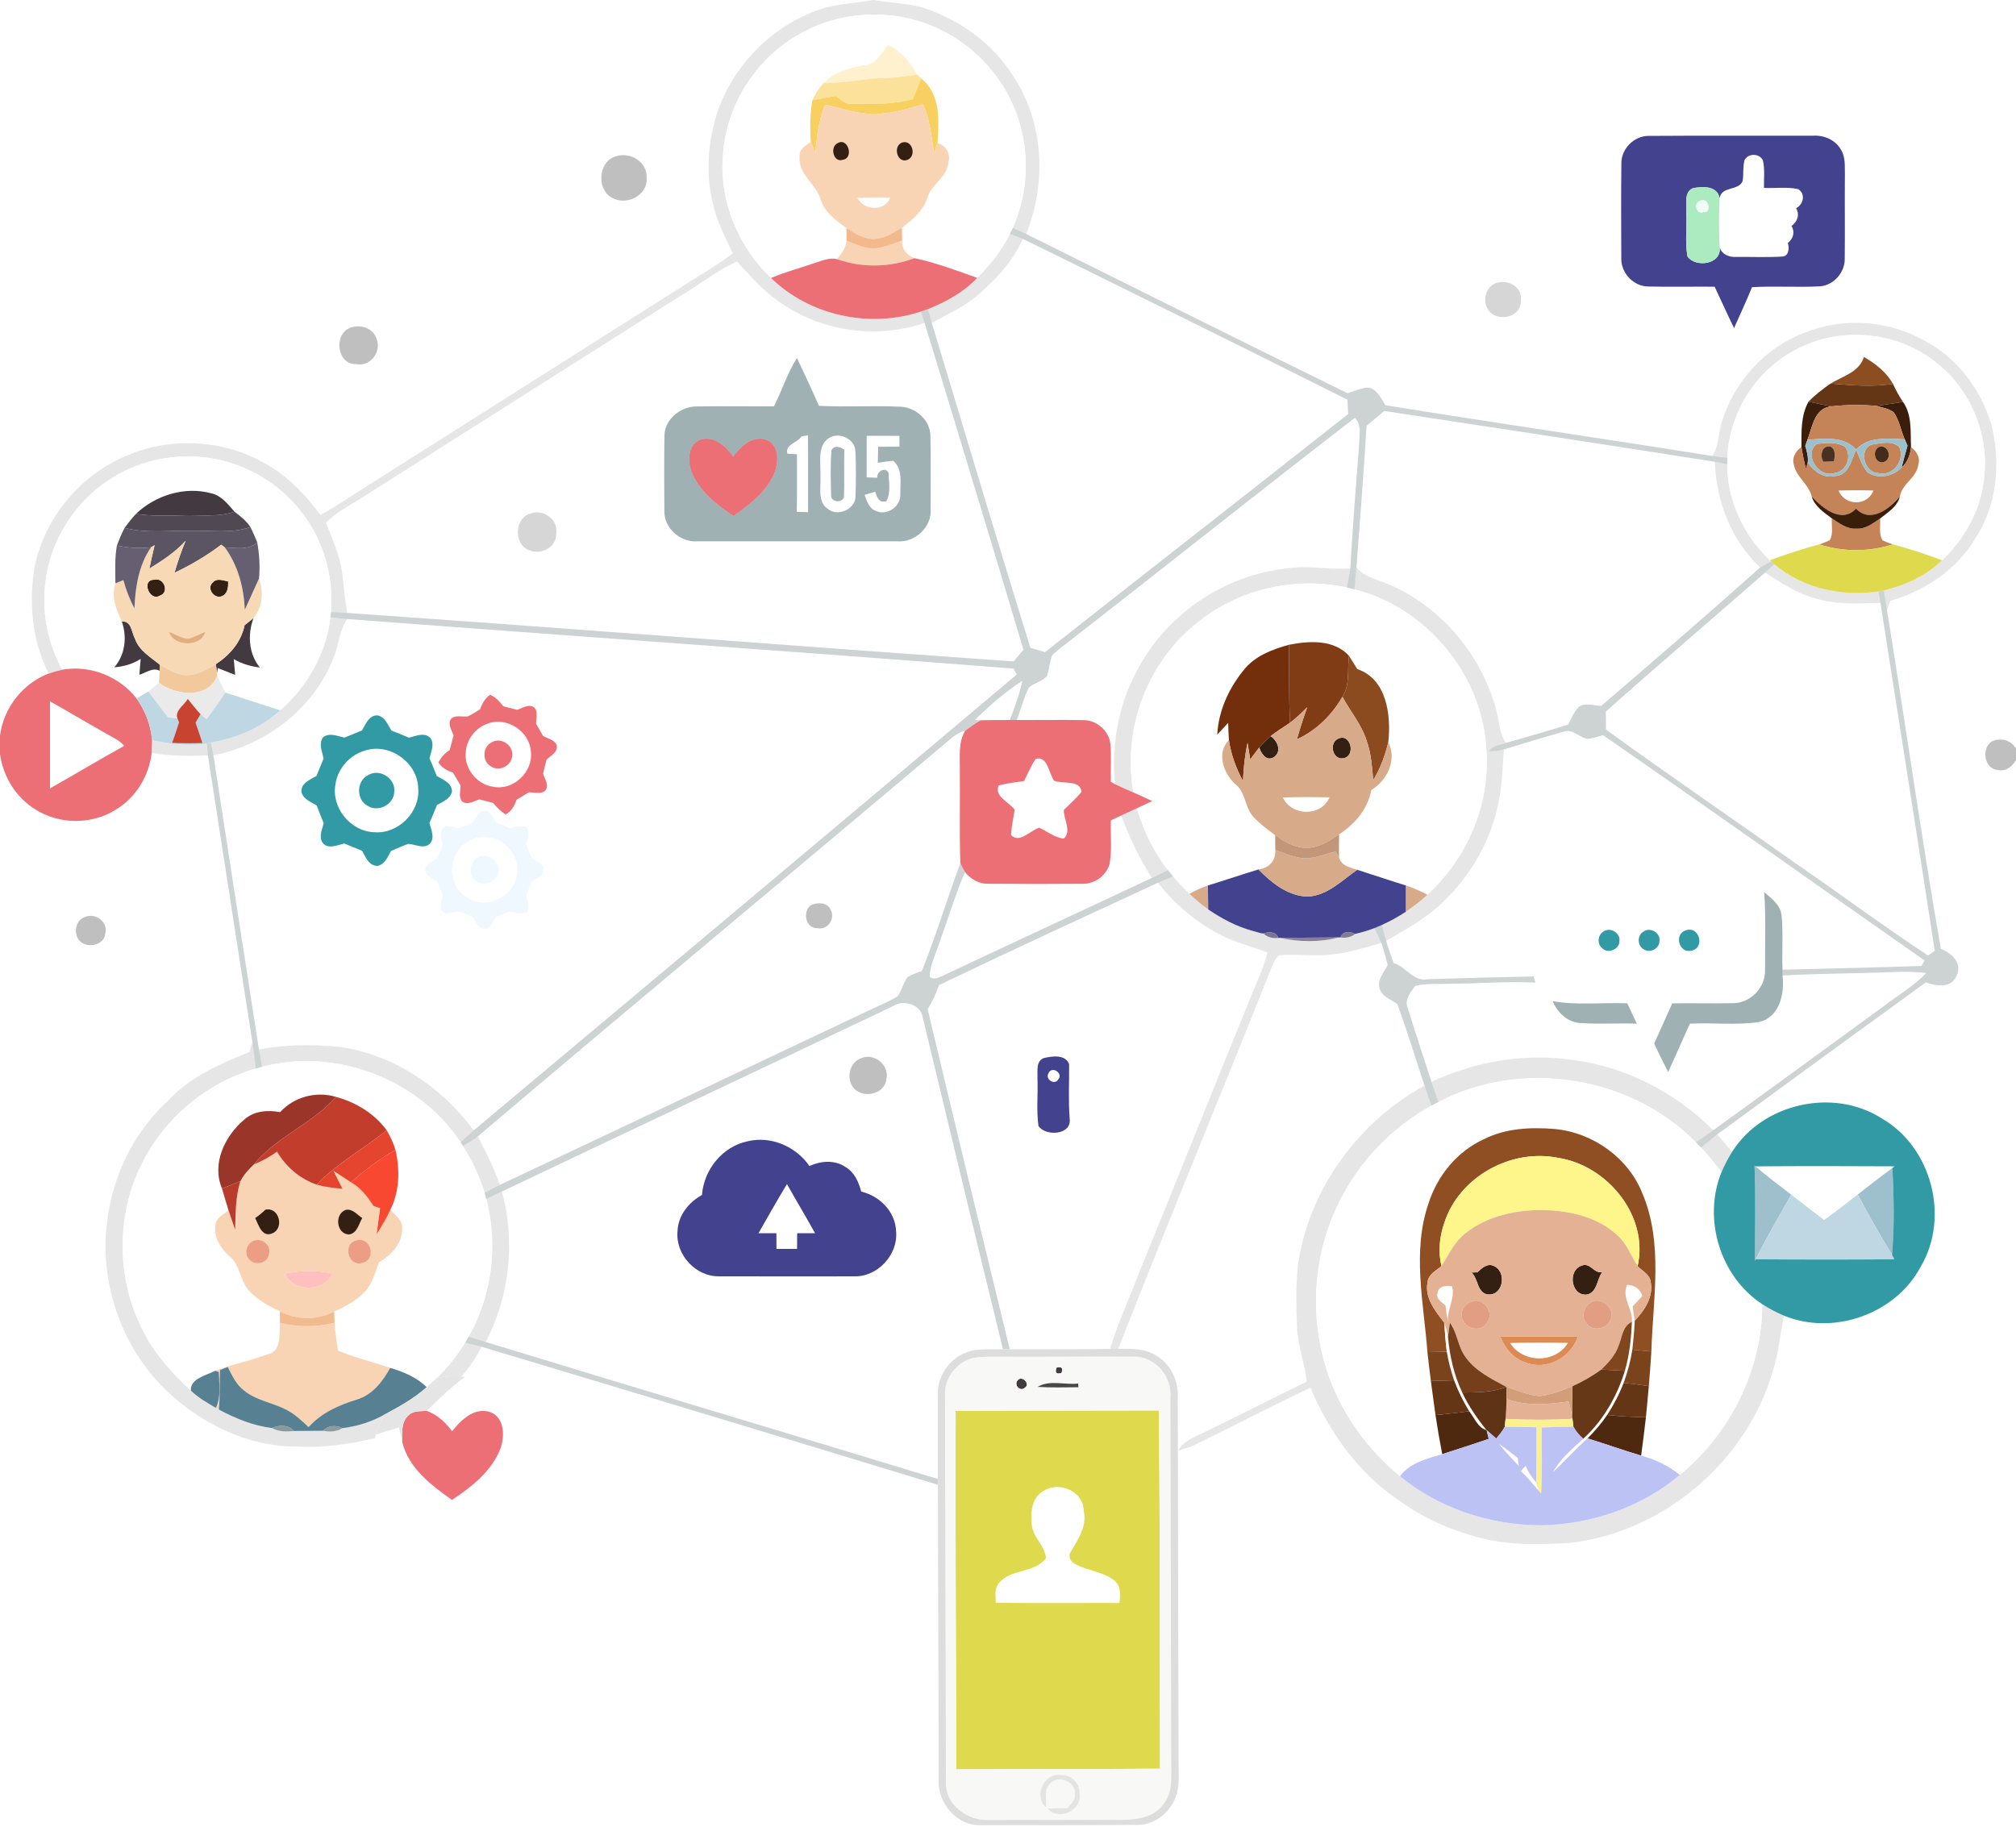 <?xml version="1.0" encoding="UTF-8" ?>
<!DOCTYPE svg PUBLIC "-//W3C//DTD SVG 1.1//EN" "http://www.w3.org/Graphics/SVG/1.1/DTD/svg11.dtd">
<svg width="555pt" height="503pt" viewBox="0 0 555 503" version="1.1" xmlns="http://www.w3.org/2000/svg">
<g id="#0000001a">
<path fill="#000000" opacity="0.10" d=" M 240.38 0.00 L 240.61 0.00 C 245.00 0.86 249.55 0.83 253.88 2.04 C 264.04 5.31 273.29 11.88 278.96 21.02 C 287.41 33.70 288.15 50.47 282.49 64.42 C 281.27 63.84 280.04 63.29 278.82 62.74 C 283.22 52.85 283.59 41.25 279.77 31.12 C 275.82 20.40 267.23 11.51 256.66 7.17 C 245.00 2.28 231.12 3.08 220.14 9.37 C 208.35 15.92 200.18 28.49 199.09 41.95 C 197.76 54.76 203.02 67.71 212.27 76.54 C 222.89 86.96 239.50 90.45 253.55 85.78 C 253.80 86.57 254.30 88.13 254.54 88.92 C 241.22 93.51 225.56 91.21 214.18 82.84 C 209.83 79.86 206.44 75.79 202.88 71.96 C 197.38 74.52 192.63 78.38 187.40 81.42 C 158.17 99.89 128.99 118.46 99.77 136.95 C 96.31 139.09 92.69 141.05 89.73 143.89 C 91.46 148.51 93.67 153.03 94.23 157.99 C 94.66 161.59 94.93 165.20 95.59 168.77 C 94.10 168.69 92.61 168.61 91.12 168.55 C 91.90 158.78 89.07 148.71 82.98 140.99 C 76.95 133.16 67.89 127.72 58.12 126.18 C 48.26 124.54 37.80 126.80 29.54 132.46 C 20.06 138.83 13.59 149.50 12.44 160.88 C 11.52 168.97 13.24 177.27 17.15 184.40 C 15.88 184.70 14.63 185.05 13.39 185.46 C 8.78 176.28 7.84 165.70 9.60 155.66 C 12.57 142.15 22.45 130.44 35.29 125.28 C 46.98 120.35 60.85 121.03 72.00 127.08 C 78.61 130.48 83.84 135.85 88.21 141.77 C 92.01 139.79 95.52 137.35 99.12 135.05 C 129.12 116.08 159.08 97.04 189.08 78.07 C 193.33 75.35 197.73 72.84 201.73 69.73 C 199.62 65.22 197.25 60.76 196.22 55.84 C 194.20 47.79 194.94 39.25 197.33 31.37 C 201.68 18.11 212.46 7.16 225.65 2.60 C 230.40 0.97 235.48 0.92 240.38 0.00 Z" />
<path fill="#000000" opacity="0.10" d=" M 278.04 64.38 C 279.22 64.83 280.40 65.30 281.58 65.77 C 278.76 72.14 273.89 77.26 268.64 81.72 C 264.99 84.74 260.59 86.59 256.52 88.95 C 256.15 87.68 255.79 86.40 255.42 85.13 C 260.42 83.12 265.30 80.47 269.04 76.52 C 272.59 72.91 275.79 68.93 278.04 64.38 Z" />
<path fill="#000000" opacity="0.10" d=" M 496.65 91.67 C 507.35 87.26 520.07 88.14 530.08 93.95 C 538.96 98.68 545.39 107.38 548.23 116.94 C 550.83 127.28 549.83 138.88 543.96 147.98 C 538.89 156.74 529.97 162.64 520.40 165.45 C 520.17 166.09 519.71 167.38 519.48 168.02 C 519.19 166.20 518.89 164.39 518.61 162.58 C 524.50 161.15 530.26 158.55 534.64 154.27 C 540.59 148.64 544.91 141.16 546.04 132.99 C 547.98 120.89 543.10 107.98 533.56 100.27 C 523.25 91.60 507.88 89.72 495.78 95.60 C 484.05 100.96 476.00 113.21 475.54 126.08 C 474.15 125.90 472.77 125.75 471.39 125.56 C 473.23 122.75 473.05 119.26 474.03 116.15 C 477.41 105.14 485.83 95.79 496.65 91.67 Z" />
<path fill="#000000" opacity="0.10" d=" M 472.09 127.14 C 473.22 127.36 474.36 127.58 475.51 127.81 C 475.46 137.82 480.05 147.43 487.26 154.26 L 487.65 154.65 C 486.59 155.13 485.56 155.66 484.56 156.25 C 476.58 148.71 472.46 137.99 472.09 127.14 Z" />
<path fill="#000000" opacity="0.10" d=" M 354.63 156.47 C 360.33 155.61 366.03 156.95 371.73 156.53 C 371.49 158.29 371.13 160.03 370.81 161.78 C 356.26 158.55 340.34 162.35 328.95 172.00 C 315.56 182.91 308.96 201.20 312.02 218.19 C 310.32 217.44 308.61 216.73 306.95 215.92 C 306.04 205.57 307.67 194.94 312.50 185.67 C 320.34 169.58 336.85 158.24 354.63 156.47 Z" />
<path fill="#000000" opacity="0.10" d=" M 372.86 162.27 C 373.05 160.27 373.25 158.27 373.43 156.27 C 375.84 159.10 379.67 159.64 382.88 161.14 C 396.99 167.39 407.76 180.36 411.83 195.19 C 412.76 198.30 412.60 201.85 414.63 204.55 C 413.03 205.19 410.88 205.21 409.92 206.84 C 411.30 206.96 412.68 206.70 414.01 206.34 C 413.62 211.92 413.46 217.58 412.07 223.03 C 409.51 233.60 403.40 243.21 395.15 250.26 C 391.06 253.79 386.25 256.33 381.60 259.05 C 381.18 257.60 380.80 256.14 380.41 254.69 C 382.71 253.63 384.96 252.43 387.07 251.01 C 389.11 249.56 391.16 248.10 392.95 246.34 C 403.80 236.44 410.19 221.75 409.22 207.01 C 408.47 186.28 392.95 167.31 372.86 162.27 Z" />
<path fill="#000000" opacity="0.10" d=" M 485.96 157.62 C 486.79 156.86 487.63 156.10 488.46 155.33 C 496.29 162.08 507.08 164.29 517.16 162.86 C 517.33 163.90 517.50 164.95 517.68 166.00 C 511.55 166.17 505.25 166.55 499.33 164.63 C 494.43 163.24 490.16 160.39 485.96 157.62 Z" />
<path fill="#000000" opacity="0.10" d=" M 90.97 169.98 C 92.50 170.14 94.05 170.31 95.59 170.45 C 93.30 173.79 93.28 178.04 91.60 181.66 C 86.06 195.31 73.11 205.17 58.75 207.95 C 58.52 206.79 58.28 205.63 58.03 204.47 C 65.01 203.23 71.89 200.44 77.14 195.58 C 84.61 189.05 89.81 179.90 90.97 169.98 Z" />
<path fill="#000000" opacity="0.10" d=" M 41.85 203.77 C 46.80 204.92 51.90 205.45 56.95 204.73 C 57.03 205.54 57.17 207.17 57.24 207.98 C 52.07 208.23 46.87 208.19 41.76 207.30 C 41.78 206.42 41.83 204.65 41.85 203.77 Z" />
<path fill="#000000" opacity="0.10" d=" M 308.65 224.55 C 310.09 223.88 311.53 223.22 312.97 222.55 C 314.79 228.68 317.58 234.55 321.53 239.60 C 320.06 240.30 318.61 241.01 317.15 241.71 C 313.59 236.37 310.99 230.50 308.65 224.55 Z" />
<path fill="#000000" opacity="0.10" d=" M 318.78 243.05 C 320.16 242.46 321.55 241.89 322.94 241.33 C 324.38 242.97 325.89 244.57 327.45 246.10 C 329.07 247.64 330.78 249.10 332.60 250.40 C 336.33 252.91 340.34 255.09 344.70 256.27 C 345.29 256.44 346.47 256.77 347.06 256.94 L 347.84 257.04 C 348.90 258.10 350.42 258.43 351.89 258.25 L 352.36 258.24 C 357.62 259.38 363.27 259.52 368.49 258.11 L 369.06 258.11 C 370.46 258.34 371.92 258.08 373.05 257.15 C 374.84 256.75 376.61 256.23 378.34 255.57 C 379.00 256.91 379.67 258.26 380.28 259.64 C 375.27 261.00 370.28 262.71 365.05 262.94 C 360.74 263.25 356.41 262.62 352.11 263.04 C 350.91 263.93 350.53 265.48 349.90 266.76 C 336.05 301.70 321.53 336.39 307.84 371.39 C 307.28 371.40 306.16 371.41 305.60 371.42 C 307.61 364.53 310.71 358.03 313.23 351.33 C 323.84 325.25 334.31 299.11 344.93 273.04 C 346.41 269.50 347.97 265.98 348.94 262.26 C 344.99 260.76 340.89 259.69 337.05 257.93 C 329.93 254.44 323.64 249.31 318.78 243.05 Z" />
<path fill="#000000" opacity="0.10" d=" M 69.48 286.90 C 69.84 289.33 70.15 291.77 70.44 294.22 C 56.99 298.07 45.38 307.75 39.14 320.27 C 31.73 334.81 31.99 352.93 39.82 367.25 C 42.95 373.29 47.63 378.29 52.55 382.90 C 54.56 384.86 57.03 386.24 59.43 387.66 C 59.63 387.78 60.04 388.00 60.24 388.11 C 64.79 390.55 69.69 392.56 74.84 393.20 C 76.72 394.24 78.86 394.24 80.94 394.02 C 83.60 393.97 86.26 394.01 88.92 393.96 C 90.73 394.31 92.65 394.25 94.25 393.23 C 98.23 392.76 102.12 391.55 105.64 389.61 C 104.84 391.37 104.08 393.14 103.49 394.98 C 103.42 395.23 103.29 395.74 103.22 396.00 C 96.26 397.60 89.15 398.72 81.98 398.30 C 67.81 398.43 54.32 391.54 44.52 381.61 C 35.76 372.58 30.39 360.47 29.26 347.97 C 27.84 331.53 33.93 314.38 46.17 303.16 C 52.23 296.56 60.55 292.93 68.69 289.64 C 68.89 288.95 69.28 287.59 69.48 286.90 Z" />
<path fill="#000000" opacity="0.10" d=" M 71.29 288.97 C 78.43 287.58 85.78 287.55 93.01 288.20 C 108.03 290.17 121.53 299.15 130.40 311.25 C 129.17 312.30 127.96 313.39 126.81 314.53 C 115.22 297.10 92.39 288.36 72.13 293.75 C 71.85 292.15 71.56 290.57 71.29 288.97 Z" />
<path fill="#000000" opacity="0.10" d=" M 394.08 297.88 C 406.13 292.26 419.78 289.90 432.97 291.86 C 447.58 293.72 461.27 300.83 471.65 311.20 C 470.06 312.31 468.48 313.43 466.90 314.54 C 448.83 296.16 418.82 291.51 395.99 303.42 C 395.34 301.57 394.71 299.73 394.08 297.88 Z" />
<path fill="#000000" opacity="0.10" d=" M 357.24 348.97 C 360.00 327.92 373.67 309.10 392.15 298.90 C 392.76 300.75 393.42 302.58 394.09 304.42 C 383.28 310.39 374.32 319.65 368.80 330.71 C 362.07 343.98 360.51 359.74 364.34 374.11 C 367.60 386.83 375.35 398.13 385.41 406.47 C 396.16 415.33 410.14 419.89 424.00 419.99 C 437.85 419.77 451.82 415.10 462.45 406.10 C 476.36 394.69 485.12 377.16 485.15 359.10 C 487.03 360.32 489.02 361.38 491.10 362.25 C 490.06 367.47 489.61 372.82 487.94 377.89 C 480.62 402.60 457.76 421.98 432.10 424.84 C 423.94 425.25 415.60 425.56 407.63 423.46 C 399.53 421.40 391.73 417.97 384.98 413.01 C 373.90 405.58 365.94 394.27 360.76 382.12 C 349.98 387.13 339.48 392.71 328.79 397.90 C 327.37 398.53 325.87 398.97 324.39 399.43 C 325.77 396.64 328.88 395.73 331.45 394.41 C 340.94 389.84 350.30 385.01 359.77 380.41 C 359.16 375.22 357.18 370.28 357.05 365.03 C 356.83 359.68 356.77 354.30 357.24 348.97 Z" />
<path fill="#000000" opacity="0.10" d=" M 127.46 315.56 C 128.84 314.70 130.22 313.87 131.53 312.90 C 133.80 317.23 136.01 321.61 137.60 326.25 C 136.18 326.93 134.78 327.65 133.41 328.42 C 132.00 323.90 130.00 319.56 127.46 315.56 Z" />
<path fill="#000000" opacity="0.10" d=" M 468.29 315.96 C 469.75 314.75 471.23 313.54 472.73 312.37 C 474.11 313.95 475.49 315.53 476.86 317.12 C 475.73 318.91 474.77 320.81 473.92 322.75 C 472.15 320.40 470.31 318.09 468.29 315.96 Z" />
<path fill="#000000" opacity="0.10" d=" M 133.86 330.12 C 135.30 329.43 136.74 328.74 138.19 328.06 C 141.90 341.80 140.33 356.88 133.70 369.50 C 132.14 369.01 130.58 368.52 129.02 368.04 C 135.47 356.66 137.20 342.76 133.86 330.12 Z" />
<path fill="#000000" opacity="0.10" d=" M 128.07 369.67 C 129.56 370.05 131.06 370.43 132.56 370.83 C 131.08 373.80 129.23 376.58 126.99 379.03 C 124.68 378.89 122.33 378.85 120.11 379.57 C 123.19 376.64 125.83 373.27 128.07 369.67 Z" />
</g>
<g id="#ffffffff">
<path fill="#ffffff" opacity="1.00" d=" M 220.14 9.37 C 231.12 3.08 245.00 2.28 256.66 7.17 C 267.23 11.51 275.82 20.40 279.77 31.12 C 283.59 41.25 283.22 52.85 278.82 62.74 C 278.62 63.15 278.23 63.97 278.04 64.38 C 275.79 68.93 272.59 72.91 269.04 76.52 C 263.36 74.47 257.67 72.35 251.76 71.08 C 249.60 70.27 248.19 68.57 248.37 66.20 C 248.35 65.33 248.31 63.58 248.29 62.71 C 251.24 60.49 254.24 57.98 255.35 54.30 C 256.47 50.70 260.62 48.90 261.05 44.97 C 261.79 42.53 260.56 40.07 258.09 39.39 C 258.51 33.25 259.00 25.88 253.61 21.63 C 253.34 21.36 252.81 20.82 252.55 20.55 C 250.58 17.17 248.05 14.07 244.47 12.32 C 242.71 14.56 241.25 17.76 238.01 17.96 C 233.93 18.70 229.70 19.76 226.75 22.87 C 225.45 24.27 224.40 25.88 223.64 27.63 C 222.99 31.42 222.95 35.28 223.21 39.11 C 221.81 40.06 219.96 41.00 220.14 43.00 C 219.60 48.00 224.76 50.64 225.98 55.06 C 227.09 58.57 230.21 60.72 233.03 62.79 C 233.04 63.67 233.04 65.42 233.04 66.29 C 232.85 68.28 231.65 69.86 230.44 71.36 C 228.42 70.86 226.46 71.73 224.58 72.32 C 220.48 73.75 216.27 74.84 212.27 76.54 C 203.02 67.71 197.76 54.76 199.09 41.95 C 200.18 28.49 208.35 15.92 220.14 9.37 Z" />
<path fill="#ffffff" opacity="1.00" d=" M 480.24 44.15 C 481.17 42.15 484.30 42.15 485.31 44.11 C 485.91 46.60 485.56 49.20 485.62 51.74 C 488.75 51.88 491.95 51.40 495.03 52.07 C 497.15 53.37 496.48 56.32 494.47 57.32 C 495.50 59.14 494.83 61.05 493.20 62.22 C 494.21 63.90 493.69 65.71 492.20 66.89 C 492.53 68.22 492.60 70.16 490.98 70.62 C 486.65 70.91 482.30 70.71 477.97 70.74 C 476.09 70.87 473.95 70.08 473.42 68.05 C 473.19 63.56 473.18 59.07 473.41 54.58 C 473.91 51.15 478.63 52.65 479.76 49.83 C 480.03 47.95 479.78 46.01 480.24 44.15 Z" />
<path fill="#ffffff" opacity="1.00" d=" M 236.00 54.44 C 239.03 54.34 242.07 54.32 245.11 54.40 C 243.53 58.36 237.84 58.03 236.00 54.44 Z" />
<path fill="#ffffff" opacity="1.00" d=" M 495.78 95.60 C 507.88 89.72 523.25 91.60 533.56 100.27 C 543.10 107.98 547.98 120.89 546.04 132.99 C 544.91 141.16 540.59 148.64 534.64 154.27 C 530.20 152.60 525.70 151.08 521.11 149.90 C 520.14 149.60 519.21 149.22 518.30 148.79 C 517.13 147.03 517.75 144.75 517.59 142.77 C 519.70 141.08 522.33 139.52 523.03 136.70 C 523.63 133.15 527.60 131.61 528.09 128.02 C 528.74 126.06 527.65 124.24 526.10 123.12 C 525.90 118.92 526.46 114.31 523.89 110.67 C 522.83 109.09 521.93 107.40 521.12 105.69 C 519.31 102.44 516.30 100.12 513.14 98.29 C 511.82 102.50 507.31 103.56 503.95 105.61 C 501.80 107.12 499.69 108.70 497.88 110.60 C 495.73 114.42 495.95 118.86 495.93 123.09 C 494.29 124.21 493.22 126.06 493.88 128.07 C 494.56 131.44 497.97 133.33 498.75 136.71 C 499.61 139.46 502.11 141.08 504.30 142.72 C 504.15 144.70 504.80 146.95 503.72 148.75 C 502.79 149.20 501.83 149.58 500.86 149.90 C 496.25 151.09 491.73 152.63 487.26 154.26 C 480.05 147.43 475.46 137.82 475.51 127.81 C 475.52 127.38 475.53 126.51 475.54 126.08 C 476.00 113.21 484.05 100.96 495.78 95.60 Z" />
<path fill="#ffffff" opacity="1.00" d=" M 220.61 120.19 C 221.07 120.11 221.99 119.94 222.45 119.85 C 222.48 126.91 222.46 133.97 222.46 141.02 C 221.68 141.00 220.14 140.96 219.36 140.93 C 219.44 135.65 219.38 130.37 219.40 125.08 C 218.74 125.04 217.41 124.95 216.75 124.91 C 216.08 122.33 219.53 121.99 220.61 120.19 Z" />
<path fill="#ffffff" opacity="1.00" d=" M 229.17 120.14 C 231.86 119.32 235.22 121.10 235.48 124.03 C 235.70 128.31 235.65 132.62 235.52 136.90 C 235.26 140.30 230.67 142.29 227.99 140.19 C 224.92 138.19 226.07 134.08 225.86 131.02 C 226.03 127.27 224.67 121.88 229.17 120.14 M 228.87 124.01 C 228.60 128.06 228.70 132.15 228.80 136.21 C 228.58 138.16 231.56 138.70 232.33 136.98 C 232.54 132.61 232.28 128.22 232.45 123.84 C 231.33 123.02 229.68 122.46 228.87 124.01 Z" />
<path fill="#ffffff" opacity="1.00" d=" M 238.60 120.00 C 241.60 119.99 244.60 119.99 247.61 120.02 C 247.61 120.76 247.61 122.24 247.61 122.98 C 245.66 122.99 243.70 123.00 241.76 123.01 C 241.73 124.49 241.70 125.97 241.66 127.45 C 243.05 127.19 244.46 126.99 245.89 126.87 C 248.62 129.15 247.79 133.00 247.85 136.13 C 248.03 139.46 244.16 142.13 241.12 140.67 C 239.22 140.01 238.66 137.95 238.02 136.27 C 238.75 136.05 240.22 135.61 240.95 135.39 C 241.41 136.93 242.01 138.59 243.98 138.02 C 245.36 135.68 244.65 132.73 244.61 130.15 C 243.57 128.37 241.37 129.89 241.49 131.55 C 240.77 131.52 239.32 131.46 238.59 131.43 C 238.61 127.62 238.60 123.81 238.60 120.00 Z" />
<path fill="#ffffff" opacity="1.00" d=" M 29.54 132.46 C 37.80 126.80 48.26 124.54 58.12 126.18 C 67.89 127.72 76.95 133.16 82.98 140.99 C 89.07 148.71 91.90 158.78 91.12 168.55 L 90.97 169.98 C 89.81 179.90 84.61 189.05 77.14 195.58 C 72.09 193.99 67.08 192.31 62.04 190.70 C 61.25 189.15 60.47 187.59 59.79 186.00 L 59.77 185.20 L 59.96 183.95 C 61.55 184.57 63.15 185.20 64.74 185.83 C 64.62 184.38 64.49 182.93 64.36 181.48 C 66.56 182.78 69.01 183.48 71.54 183.80 C 68.42 179.97 68.13 174.68 69.79 170.18 C 72.38 167.03 72.56 162.99 71.32 159.24 C 71.60 155.92 71.42 152.57 70.80 149.30 C 70.22 147.88 69.63 146.48 68.93 145.12 C 67.80 143.38 66.17 142.12 64.54 140.89 C 62.76 138.85 61.01 136.49 58.21 135.84 C 50.91 133.83 42.82 136.34 37.41 141.51 C 36.29 142.71 35.28 144.01 34.31 145.35 C 33.47 146.92 32.80 148.58 32.17 150.25 C 31.57 153.66 31.74 157.14 31.77 160.60 C 30.56 164.24 31.99 167.83 33.53 171.12 C 35.04 175.37 34.46 180.26 31.49 183.73 C 34.06 183.55 36.55 182.82 38.73 181.43 C 38.60 182.87 38.48 184.31 38.36 185.77 C 40.16 185.31 42.03 183.66 43.94 184.69 C 43.89 185.52 43.80 187.18 43.76 188.01 C 42.79 188.82 41.82 189.64 40.82 190.41 C 39.76 191.06 38.68 191.69 37.60 192.31 C 32.83 186.22 24.79 183.05 17.15 184.40 C 13.24 177.27 11.52 168.97 12.44 160.88 C 13.59 149.50 20.06 138.83 29.54 132.46 Z" />
<path fill="#ffffff" opacity="1.00" d=" M 389.44 134.52 C 391.53 132.12 395.97 133.76 396.03 136.92 C 396.44 139.55 393.50 141.88 391.01 140.96 C 388.32 140.23 387.35 136.41 389.44 134.52 Z" />
<path fill="#ffffff" opacity="1.00" d=" M 506.15 135.07 C 509.34 134.97 512.54 134.96 515.75 135.06 C 514.09 139.44 507.87 139.34 506.15 135.07 Z" />
<path fill="#ffffff" opacity="1.00" d=" M 328.95 172.00 C 340.34 162.35 356.26 158.55 370.81 161.78 C 371.33 161.90 372.35 162.14 372.86 162.27 C 392.95 167.31 408.47 186.28 409.22 207.01 C 410.19 221.75 403.80 236.44 392.95 246.34 C 391.05 245.37 389.10 244.48 387.07 243.82 C 382.57 242.44 378.12 240.90 373.63 239.49 C 371.64 238.87 369.29 238.41 368.65 236.11 C 368.58 233.98 368.62 231.85 368.65 229.72 C 373.06 226.88 376.53 222.78 377.52 217.51 C 381.94 214.89 384.63 209.18 382.20 204.32 C 382.99 196.95 381.81 186.95 373.65 184.23 C 372.90 183.01 372.16 181.78 371.38 180.58 C 367.19 176.00 360.42 176.44 354.86 177.53 C 350.50 178.74 345.98 180.40 342.91 183.88 C 338.51 189.02 335.47 195.46 335.10 202.28 C 336.11 201.21 337.10 200.12 338.11 199.04 C 338.16 200.61 338.21 202.18 338.32 203.76 C 334.83 207.27 336.79 212.94 340.04 215.86 C 342.96 218.12 342.65 222.31 345.06 224.93 C 346.83 226.85 348.95 228.41 351.05 229.96 C 351.07 231.31 351.08 232.67 351.08 234.03 C 351.30 237.04 349.32 239.01 346.45 239.40 C 341.79 240.80 337.20 242.39 332.54 243.81 C 330.76 244.37 329.08 245.20 327.45 246.10 C 325.89 244.57 324.38 242.97 322.94 241.33 C 322.45 240.76 321.98 240.18 321.53 239.60 C 317.58 234.55 314.79 228.68 312.97 222.55 C 314.38 221.90 315.79 221.24 317.20 220.58 C 315.48 219.76 313.76 218.95 312.02 218.19 C 308.96 201.20 315.56 182.91 328.95 172.00 Z" />
<path fill="#ffffff" opacity="1.00" d=" M 490.08 193.67 C 491.76 191.52 491.88 187.30 494.93 186.77 C 497.24 188.22 497.68 191.42 499.11 193.65 C 501.61 194.60 507.18 193.09 507.00 197.01 C 505.42 198.85 503.57 200.44 501.86 202.15 C 501.74 204.83 504.86 209.78 501.07 210.69 C 498.84 209.81 496.79 208.53 494.67 207.42 C 492.01 208.14 489.25 211.79 486.53 209.99 C 485.91 207.41 487.14 204.75 487.37 202.15 C 485.83 199.92 481.64 198.44 482.41 195.35 C 484.49 193.74 487.59 194.30 490.08 193.67 Z" />
<path fill="#ffffff" opacity="1.00" d=" M 13.76 193.10 C 19.11 196.11 24.38 199.25 29.72 202.27 C 31.29 203.18 33.03 203.92 34.18 205.37 C 27.33 209.19 20.59 213.21 13.76 217.08 C 13.74 209.09 13.74 201.10 13.76 193.10 Z" />
<path fill="#ffffff" opacity="1.00" d=" M 204.46 203.50 C 207.63 202.57 208.72 208.01 205.37 208.32 C 202.41 208.93 201.42 204.01 204.46 203.50 Z" />
<path fill="#ffffff" opacity="1.00" d=" M 285.09 208.96 C 288.40 207.95 288.72 212.95 290.19 214.96 C 292.64 215.97 297.44 214.58 297.73 218.06 C 296.24 219.83 294.51 221.39 292.87 223.01 C 292.78 225.52 295.09 228.95 292.86 230.89 C 290.37 230.67 288.33 228.90 286.09 227.91 C 283.64 228.64 280.68 232.33 278.35 229.95 C 278.44 227.60 278.96 225.30 279.34 222.99 C 277.86 220.83 273.52 219.24 274.96 216.24 C 277.24 215.66 279.59 215.38 281.92 215.05 C 282.94 213.01 283.85 210.89 285.09 208.96 Z" />
<path fill="#ffffff" opacity="1.00" d=" M 353.17 219.59 C 357.45 219.44 361.73 219.46 366.01 219.55 C 363.70 224.93 355.60 224.79 353.17 219.59 Z" />
<path fill="#ffffff" opacity="1.00" d=" M 422.07 248.89 C 421.81 243.94 426.12 239.35 431.11 239.46 C 446.36 239.42 461.62 239.42 476.87 239.46 C 480.87 239.32 484.01 242.24 485.67 245.63 C 486.20 252.78 485.87 259.97 485.92 267.14 C 486.05 271.93 481.81 276.30 477.00 276.22 C 471.45 276.34 465.91 276.19 460.36 276.26 C 458.71 279.96 457.06 283.67 455.39 287.36 C 455.12 287.98 454.57 289.21 454.30 289.82 C 453.07 287.17 451.84 284.51 450.61 281.86 C 449.74 279.99 448.86 278.12 447.99 276.25 C 441.13 275.97 434.19 276.89 427.41 275.64 C 425.45 274.35 423.65 272.74 422.69 270.55 C 422.57 270.13 422.32 269.28 422.20 268.86 C 421.91 262.21 422.10 255.54 422.07 248.89 M 441.33 256.56 C 439.86 257.51 439.64 259.87 441.01 261.01 C 442.60 262.76 445.93 261.40 445.84 259.03 C 446.07 256.76 443.12 255.14 441.33 256.56 M 452.37 256.56 C 450.64 257.62 450.76 260.49 452.57 261.42 C 454.31 262.53 456.92 261.13 456.86 259.03 C 457.10 256.77 454.16 255.13 452.37 256.56 M 464.10 256.17 C 460.71 257.21 462.29 262.72 465.73 261.73 C 469.49 260.94 467.76 254.81 464.10 256.17 Z" />
<path fill="#ffffff" opacity="1.00" d=" M 302.39 282.67 C 303.81 281.35 306.27 282.18 306.86 283.95 C 307.13 286.35 306.98 288.77 307.00 291.19 C 309.99 291.23 313.00 291.04 315.99 291.29 C 318.50 292.30 318.13 295.76 315.74 296.68 C 316.79 298.26 316.64 300.75 314.47 301.30 C 315.64 303.22 315.19 305.33 313.24 306.49 C 314.55 307.51 313.65 309.97 312.13 310.07 C 307.73 310.32 303.31 310.18 298.91 310.16 C 296.59 310.33 294.29 308.34 294.55 305.93 C 294.48 301.95 294.36 297.96 294.66 294.00 C 295.26 291.64 297.86 291.34 299.78 290.72 C 302.87 289.09 299.91 284.69 302.39 282.67 Z" />
<path fill="#ffffff" opacity="1.00" d=" M 72.13 293.75 C 92.39 288.36 115.22 297.10 126.81 314.53 L 127.46 315.56 C 130.00 319.56 132.00 323.90 133.41 328.42 C 133.52 328.85 133.75 329.70 133.86 330.12 C 137.20 342.76 135.47 356.66 129.02 368.04 C 128.78 368.45 128.30 369.26 128.07 369.67 C 125.83 373.27 123.19 376.64 120.11 379.57 C 119.23 380.36 118.36 381.17 117.47 381.95 C 114.70 379.21 111.09 377.73 107.42 376.63 C 102.65 375.03 97.74 373.83 93.08 371.91 C 92.65 369.37 92.27 366.81 92.13 364.23 C 92.10 363.45 92.02 361.90 91.98 361.12 C 95.09 359.73 98.19 358.09 100.54 355.57 C 102.58 353.34 103.28 350.31 104.34 347.56 C 107.77 345.58 110.89 342.25 110.72 338.02 C 110.77 335.82 108.72 334.57 107.48 333.06 C 110.02 327.96 110.11 322.09 108.88 316.62 C 108.30 314.72 107.46 312.91 106.45 311.21 C 103.06 306.59 97.97 303.50 92.49 302.02 C 87.03 300.38 80.96 302.01 77.12 306.22 C 73.71 305.59 69.93 305.85 67.23 308.28 C 61.91 312.78 58.20 320.38 61.12 327.25 C 61.70 329.26 62.29 331.27 62.92 333.27 C 61.54 334.41 59.43 335.28 59.30 337.34 C 58.80 340.64 60.72 343.70 63.09 345.82 C 66.16 348.23 66.01 352.62 68.58 355.39 C 70.88 357.95 73.98 359.60 77.04 361.06 C 77.05 361.86 77.08 363.45 77.09 364.25 C 76.79 367.19 77.65 371.94 73.86 372.84 C 69.07 374.62 64.03 375.63 59.24 377.42 C 56.86 378.71 52.32 379.53 52.55 382.90 C 47.63 378.29 42.95 373.29 39.82 367.25 C 31.99 352.93 31.73 334.81 39.14 320.27 C 45.38 307.75 56.99 298.07 70.44 294.22 C 70.86 294.10 71.71 293.87 72.13 293.75 Z" />
<path fill="#ffffff" opacity="1.00" d=" M 288.59 295.63 C 289.50 293.23 292.88 295.59 291.30 297.26 C 290.35 298.83 287.77 297.26 288.59 295.63 Z" />
<path fill="#ffffff" opacity="1.00" d=" M 395.99 303.42 C 418.82 291.51 448.83 296.16 466.90 314.54 C 467.37 315.00 467.83 315.47 468.29 315.96 C 470.31 318.09 472.15 320.40 473.92 322.75 C 468.70 335.58 473.53 351.51 485.15 359.10 C 485.12 377.16 476.36 394.69 462.45 406.10 C 459.32 403.59 455.68 401.80 451.80 400.80 C 452.26 397.27 452.74 393.75 453.12 390.22 C 453.41 387.37 453.65 384.52 453.91 381.68 C 454.19 378.50 454.40 375.31 454.62 372.13 C 455.03 357.69 457.98 342.45 452.18 328.68 C 448.31 318.78 438.48 311.83 427.99 310.86 C 421.44 310.33 414.58 310.62 408.61 313.63 C 401.22 316.95 395.72 323.66 393.28 331.32 C 388.72 344.51 391.91 358.58 392.95 372.08 C 393.25 374.80 393.55 377.53 393.92 380.26 C 394.34 383.38 394.74 386.51 395.19 389.64 C 395.73 393.23 396.35 396.82 397.04 400.39 C 392.85 401.67 388.17 402.74 385.41 406.47 C 375.35 398.13 367.60 386.83 364.34 374.11 C 360.51 359.74 362.07 343.98 368.80 330.71 C 374.32 319.65 383.28 310.39 394.09 304.42 C 394.56 304.17 395.51 303.67 395.99 303.42 Z" />
<path fill="#ffffff" opacity="1.00" d=" M 483.30 321.15 C 496.06 321.05 508.82 321.07 521.58 321.14 L 520.99 321.58 C 517.75 323.95 514.60 326.43 511.43 328.89 C 508.37 331.26 505.34 333.67 502.18 335.91 C 499.12 333.63 496.12 331.28 493.11 328.93 C 489.81 326.37 486.44 323.90 483.30 321.15 Z" />
<path fill="#ffffff" opacity="1.00" d=" M 208.80 339.56 C 211.40 335.04 213.95 330.48 216.65 326.03 C 219.18 330.56 221.88 335.01 224.38 339.56 C 222.74 339.56 221.10 339.56 219.46 339.56 C 219.45 341.00 219.43 342.44 219.42 343.88 C 217.53 343.87 215.65 343.87 213.76 343.88 C 213.75 342.43 213.74 341.00 213.74 339.56 C 212.09 339.56 210.44 339.56 208.80 339.56 Z" />
<path fill="#ffffff" opacity="1.00" d=" M 151.16 344.23 C 153.15 342.94 156.06 344.60 156.02 346.94 C 156.17 349.34 153.25 351.08 151.20 349.82 C 149.07 348.73 149.06 345.34 151.16 344.23 Z" />
<path fill="#ffffff" opacity="1.00" d=" M 395.75 356.02 C 396.01 354.04 398.19 353.90 399.75 354.18 C 400.68 357.54 398.26 360.55 398.66 363.97 C 398.33 362.46 398.11 360.94 397.92 359.42 C 396.94 358.51 395.22 357.67 395.75 356.02 Z" />
<path fill="#ffffff" opacity="1.00" d=" M 447.96 353.76 C 449.96 353.88 451.58 354.86 452.12 356.87 C 451.22 357.81 450.33 358.77 449.45 359.74 C 449.60 360.71 449.89 362.65 450.04 363.62 C 449.93 366.29 449.69 368.96 449.38 371.62 C 448.89 374.73 448.08 377.80 446.99 380.76 C 445.80 383.86 444.26 386.82 442.45 389.60 C 440.87 391.93 439.04 394.07 437.04 396.05 C 433.74 399.00 430.78 402.30 427.56 405.34 C 429.54 401.63 432.84 398.96 435.87 396.15 C 441.34 391.13 445.16 384.51 447.32 377.45 C 448.61 373.07 449.06 368.50 449.26 363.96 C 449.57 360.39 446.30 357.28 447.96 353.76 Z" />
<path fill="#ffffff" opacity="1.00" d=" M 415.72 369.78 C 421.03 369.63 426.34 369.67 431.66 369.75 C 428.22 375.50 419.23 375.38 415.72 369.78 Z" />
<path fill="#ffffff" opacity="1.00" d=" M 117.43 388.47 C 120.86 385.26 124.14 381.86 127.99 379.14 C 134.48 380.29 140.43 384.35 143.58 390.18 C 147.59 397.29 147.08 406.65 142.29 413.26 C 138.22 419.12 131.13 422.70 123.99 422.45 C 116.71 422.36 109.69 418.28 105.93 412.06 C 102.97 407.32 102.12 401.45 103.22 396.00 C 103.29 395.74 103.42 395.23 103.49 394.98 C 105.60 394.33 107.72 393.68 109.85 393.04 C 110.14 394.38 110.43 395.73 110.75 397.07 C 112.46 404.25 118.73 408.94 124.44 412.99 C 129.82 409.40 135.38 405.10 137.76 398.86 C 139.01 395.46 138.91 390.23 134.90 388.79 C 130.55 387.42 126.95 390.98 124.46 394.06 C 122.62 391.63 120.38 389.46 117.43 388.47 Z" />
<path fill="#ffffff" opacity="1.00" d=" M 412.66 397.58 C 414.49 398.73 416.12 400.15 417.85 401.46 C 417.92 402.01 418.05 403.11 418.12 403.66 C 416.28 401.65 414.36 399.71 412.66 397.58 Z" />
<path fill="#ffffff" opacity="1.00" d=" M 418.64 405.06 C 419.11 404.57 419.57 404.07 420.03 403.57 C 420.64 405.29 421.70 406.79 422.91 408.15 C 423.06 408.70 423.35 409.80 423.49 410.35 C 421.91 408.55 420.45 406.63 418.64 405.06 Z" />
<path fill="#ffffff" opacity="1.00" d=" M 186.34 408.51 C 191.62 406.50 198.00 410.26 198.82 415.84 C 199.99 421.23 195.57 426.88 190.07 427.06 C 184.90 427.56 179.97 423.13 179.90 417.95 C 179.64 413.82 182.41 409.78 186.34 408.51 Z" />
<path fill="#ffffff" opacity="1.00" d=" M 287.33 410.49 C 291.60 407.73 298.33 410.64 298.34 415.98 C 299.34 420.18 296.82 423.74 294.86 427.16 C 293.83 428.56 294.82 430.17 296.22 430.76 C 299.61 432.54 303.73 432.77 306.78 435.18 C 308.63 436.68 308.42 439.24 308.18 441.36 C 296.83 441.36 285.49 441.44 274.14 441.32 C 274.11 439.51 273.71 437.49 274.92 435.96 C 278.18 431.89 284.92 433.22 287.95 428.99 C 287.69 425.67 284.51 423.41 284.07 420.12 C 283.64 416.70 283.91 412.32 287.33 410.49 Z" />
</g>
<g id="#fff1ceff">
<path fill="#fff1ce" opacity="1.00" d=" M 244.47 12.32 C 248.05 14.07 250.58 17.17 252.55 20.55 C 249.72 20.94 246.91 21.37 244.06 21.46 C 238.25 21.51 232.56 22.90 226.75 22.87 C 229.70 19.76 233.93 18.70 238.01 17.96 C 241.25 17.76 242.71 14.56 244.47 12.32 Z" />
</g>
<g id="#fbe199ff">
<path fill="#fbe199" opacity="1.00" d=" M 226.75 22.87 C 232.56 22.90 238.25 21.51 244.06 21.46 C 246.91 21.37 249.72 20.94 252.55 20.55 C 252.81 20.82 253.34 21.36 253.61 21.63 C 252.85 23.52 252.08 25.41 251.31 27.30 C 245.68 28.85 239.78 28.67 233.99 28.56 C 232.39 28.56 231.28 27.24 230.04 26.43 C 227.89 26.78 225.76 27.19 223.64 27.63 C 224.40 25.88 225.45 24.27 226.75 22.87 Z" />
</g>
<g id="#f7d060ff">
<path fill="#f7d060" opacity="1.00" d=" M 253.61 21.63 C 259.00 25.88 258.51 33.25 258.09 39.39 C 257.85 40.11 257.37 41.54 257.14 42.26 C 256.46 37.68 256.01 33.01 254.14 28.72 C 250.14 29.88 246.12 31.15 241.94 31.34 C 236.86 31.74 232.03 29.87 227.15 28.82 C 225.40 33.08 224.83 37.65 224.48 42.20 C 224.04 41.18 223.61 40.15 223.21 39.11 C 222.95 35.28 222.99 31.42 223.64 27.63 C 225.76 27.19 227.89 26.78 230.04 26.43 C 231.28 27.24 232.39 28.56 233.99 28.56 C 239.78 28.67 245.68 28.85 251.31 27.30 C 252.08 25.41 252.85 23.52 253.61 21.63 Z" />
</g>
<g id="#f8d4b4ff">
<path fill="#f8d4b4" opacity="1.00" d=" M 227.15 28.82 C 232.03 29.87 236.86 31.74 241.94 31.34 C 246.12 31.15 250.14 29.88 254.14 28.72 C 256.01 33.01 256.46 37.68 257.14 42.26 C 257.37 41.54 257.85 40.11 258.09 39.39 C 260.56 40.07 261.79 42.53 261.05 44.97 C 260.62 48.90 256.47 50.70 255.35 54.30 C 254.24 57.98 251.24 60.49 248.29 62.71 C 245.76 64.20 243.06 65.91 240.00 65.79 C 237.41 65.61 235.17 64.12 233.03 62.79 C 230.21 60.72 227.09 58.57 225.98 55.06 C 224.76 50.64 219.60 48.00 220.14 43.00 C 219.96 41.00 221.81 40.06 223.21 39.11 C 223.61 40.15 224.04 41.18 224.48 42.20 C 224.83 37.65 225.40 33.08 227.15 28.82 M 230.39 39.54 C 228.42 40.72 229.53 44.85 231.98 44.01 C 235.27 43.58 233.41 37.44 230.39 39.54 M 248.24 39.28 C 245.63 40.44 247.14 45.36 250.06 43.92 C 252.42 42.62 251.00 38.25 248.24 39.28 M 236.00 54.44 C 237.84 58.03 243.53 58.36 245.11 54.40 C 242.07 54.32 239.03 54.34 236.00 54.44 Z" />
<path fill="#f8d4b4" opacity="1.00" d=" M 233.04 66.29 C 235.61 67.25 238.21 68.57 241.03 68.39 C 243.58 68.09 245.97 67.07 248.37 66.20 C 248.19 68.57 249.60 70.27 251.76 71.08 C 244.96 73.65 237.30 73.79 230.44 71.36 C 231.65 69.86 232.85 68.28 233.04 66.29 Z" />
<path fill="#f8d4b4" opacity="1.00" d=" M 69.88 320.63 C 72.14 319.71 74.28 318.52 76.27 317.11 C 78.72 321.30 82.55 324.56 87.14 326.17 C 89.47 326.85 91.88 327.11 94.29 327.34 C 93.46 325.68 92.62 324.03 91.79 322.38 C 93.40 323.42 95.01 324.46 96.61 325.52 C 99.32 327.04 101.17 329.51 102.84 332.06 C 103.29 332.21 104.20 332.51 104.65 332.66 C 104.32 335.04 103.99 337.42 103.69 339.81 C 105.06 337.62 106.41 335.42 107.48 333.06 C 108.72 334.57 110.77 335.82 110.72 338.02 C 110.89 342.25 107.77 345.58 104.34 347.56 C 103.28 350.31 102.58 353.34 100.54 355.57 C 98.19 358.09 95.09 359.73 91.98 361.12 C 87.24 363.58 81.78 363.48 77.04 361.06 C 73.98 359.60 70.88 357.95 68.58 355.39 C 66.01 352.62 66.16 348.23 63.09 345.82 C 60.72 343.70 58.80 340.64 59.30 337.34 C 59.43 335.28 61.54 334.41 62.92 333.27 C 63.51 335.05 64.12 336.83 64.73 338.62 C 64.90 334.11 64.78 329.50 66.22 325.18 C 67.12 323.42 68.46 321.97 69.88 320.63 M 73.05 333.08 C 72.19 333.93 71.25 334.69 70.25 335.37 C 71.15 337.27 72.17 340.86 74.98 339.59 C 78.35 338.23 76.88 332.21 73.05 333.08 M 95.16 333.13 C 92.01 334.30 92.56 339.79 96.08 339.91 C 98.36 339.58 98.76 337.03 99.73 335.37 C 98.29 334.48 97.07 332.72 95.16 333.13 M 70.43 341.47 C 67.82 341.82 66.81 345.55 68.95 347.11 C 70.70 348.67 74.00 347.54 74.11 345.10 C 74.66 343.05 72.38 341.02 70.43 341.47 M 98.39 341.45 C 94.14 342.12 95.67 349.00 99.81 347.74 C 103.67 346.86 102.22 340.62 98.39 341.45 M 78.37 350.70 C 80.82 355.81 89.19 355.87 91.56 350.67 C 87.25 349.71 82.69 349.78 78.37 350.70 Z" />
<path fill="#f8d4b4" opacity="1.00" d=" M 77.09 364.25 C 82.04 365.48 87.19 365.46 92.13 364.23 C 92.27 366.81 92.65 369.37 93.08 371.91 C 97.74 373.83 102.65 375.03 107.42 376.63 C 105.33 380.43 102.49 384.12 98.13 385.39 C 93.23 386.89 88.45 389.04 84.96 392.94 C 83.04 391.17 81.12 389.31 78.76 388.13 C 74.98 386.16 70.49 385.62 67.14 382.83 C 65.00 381.21 63.88 378.70 62.70 376.38 C 62.17 376.59 61.10 377.02 60.57 377.24 C 60.42 380.86 60.60 384.49 60.24 388.11 C 60.04 388.00 59.63 387.78 59.43 387.66 C 60.94 384.59 60.32 381.06 60.25 377.78 L 59.24 377.42 C 64.03 375.63 69.07 374.62 73.86 372.84 C 77.65 371.94 76.79 367.19 77.09 364.25 Z" />
</g>
<g id="#42428eff">
<path fill="#42428e" opacity="1.00" d=" M 446.36 44.96 C 446.32 40.94 449.90 37.36 453.92 37.42 C 468.97 37.31 484.02 37.41 499.07 37.37 C 502.12 37.16 505.35 38.51 506.84 41.28 C 508.10 43.31 507.83 45.79 507.89 48.06 C 507.82 55.74 507.94 63.43 507.85 71.11 C 507.98 74.89 504.93 78.48 501.14 78.83 C 494.87 79.18 488.58 78.69 482.31 79.08 C 480.80 82.89 479.02 86.58 477.38 90.33 C 475.54 86.56 473.83 82.73 472.03 78.94 C 465.99 78.89 459.94 79.03 453.90 78.89 C 449.75 78.95 446.17 75.15 446.34 71.04 C 446.30 62.34 446.26 53.65 446.36 44.96 M 480.24 44.15 C 479.78 46.01 480.03 47.95 479.76 49.83 C 478.63 52.65 473.91 51.15 473.41 54.58 C 472.78 51.09 468.69 51.29 466.01 51.83 C 463.61 52.95 464.36 55.90 464.23 58.00 C 464.46 62.19 463.83 66.47 464.55 70.60 C 466.74 73.79 474.01 72.87 473.42 68.05 C 473.95 70.08 476.09 70.87 477.97 70.74 C 482.30 70.71 486.65 70.91 490.98 70.62 C 492.60 70.16 492.53 68.22 492.20 66.89 C 493.69 65.71 494.21 63.90 493.20 62.22 C 494.83 61.05 495.50 59.14 494.47 57.32 C 496.48 56.32 497.15 53.37 495.03 52.07 C 491.95 51.40 488.75 51.88 485.62 51.74 C 485.56 49.20 485.91 46.60 485.31 44.11 C 484.30 42.15 481.17 42.15 480.24 44.15 Z" />
<path fill="#42428e" opacity="1.00" d=" M 332.54 243.81 C 337.20 242.39 341.79 240.80 346.45 239.40 C 350.10 243.09 354.60 246.77 360.05 246.86 C 365.50 246.57 369.42 242.41 373.63 239.49 C 378.12 240.90 382.57 242.44 387.07 243.82 C 387.06 246.22 387.06 248.61 387.07 251.01 C 384.96 252.43 382.71 253.63 380.41 254.69 C 379.72 254.99 379.03 255.28 378.34 255.57 C 376.61 256.23 374.84 256.75 373.05 257.15 C 371.73 256.37 369.54 256.33 369.06 258.11 L 368.49 258.11 C 363.11 258.18 357.74 258.16 352.36 258.24 L 351.89 258.25 C 351.39 256.46 349.24 256.50 347.84 257.04 L 347.06 256.94 C 346.47 256.77 345.29 256.44 344.70 256.27 C 340.34 255.09 336.33 252.91 332.60 250.40 C 332.58 248.20 332.56 246.01 332.54 243.81 Z" />
<path fill="#42428e" opacity="1.00" d=" M 287.26 291.36 C 289.51 290.79 293.30 290.23 294.33 293.01 C 294.37 298.03 294.09 303.05 294.48 308.06 C 295.07 312.54 287.86 312.97 285.89 310.04 C 285.28 305.73 285.79 301.33 285.61 296.99 C 285.73 295.07 285.07 292.36 287.26 291.36 M 288.59 295.63 C 287.77 297.26 290.35 298.83 291.30 297.26 C 292.88 295.59 289.50 293.23 288.59 295.63 Z" />
<path fill="#42428e" opacity="1.00" d=" M 193.25 329.03 C 193.77 322.08 198.88 315.68 205.80 314.25 C 212.24 312.67 219.12 315.69 222.84 321.05 C 225.94 319.65 229.72 319.30 232.66 321.26 C 235.18 322.68 236.39 325.43 237.10 328.10 C 242.17 329.28 246.51 333.64 246.69 339.00 C 247.31 345.49 241.58 351.67 235.04 351.43 C 222.71 351.44 210.39 351.46 198.06 351.42 C 191.58 351.60 185.91 345.47 186.52 339.03 C 186.67 334.70 189.57 331.05 193.25 329.03 M 208.80 339.56 C 210.44 339.56 212.09 339.56 213.74 339.56 C 213.74 341.00 213.75 342.43 213.76 343.88 C 215.65 343.87 217.53 343.87 219.42 343.88 C 219.43 342.44 219.45 341.00 219.46 339.56 C 221.10 339.56 222.74 339.56 224.38 339.56 C 221.88 335.01 219.18 330.56 216.65 326.03 C 213.95 330.48 211.40 335.04 208.80 339.56 Z" />
</g>
<g id="#332013ff">
<path fill="#332013" opacity="1.00" d=" M 230.39 39.54 C 233.41 37.44 235.27 43.58 231.98 44.01 C 229.53 44.85 228.42 40.72 230.39 39.54 Z" />
<path fill="#332013" opacity="1.00" d=" M 248.24 39.28 C 251.00 38.25 252.42 42.62 250.06 43.92 C 247.14 45.36 245.63 40.44 248.24 39.28 Z" />
<path fill="#332013" opacity="1.00" d=" M 42.46 159.63 C 45.12 158.85 46.77 163.16 43.97 164.03 C 41.19 165.72 38.74 159.59 42.46 159.63 Z" />
<path fill="#332013" opacity="1.00" d=" M 58.58 160.39 C 59.66 159.06 61.42 159.86 62.79 160.08 C 62.90 161.63 62.70 163.60 60.96 164.21 C 58.86 164.91 56.79 161.90 58.58 160.39 Z" />
<path fill="#332013" opacity="1.00" d=" M 346.66 205.83 C 347.65 204.72 348.70 203.67 349.80 202.68 C 351.73 203.99 353.00 206.94 350.63 208.54 C 348.57 209.67 347.23 207.49 346.66 205.83 Z" />
<path fill="#332013" opacity="1.00" d=" M 368.38 203.40 C 371.85 201.73 373.38 208.17 369.81 208.79 C 366.84 209.29 365.78 204.56 368.38 203.40 Z" />
<path fill="#332013" opacity="1.00" d=" M 73.05 333.08 C 76.88 332.21 78.35 338.23 74.98 339.59 C 72.17 340.86 71.15 337.27 70.25 335.37 C 71.25 334.69 72.19 333.93 73.05 333.08 Z" />
<path fill="#332013" opacity="1.00" d=" M 95.16 333.13 C 97.07 332.72 98.29 334.48 99.73 335.37 C 98.76 337.03 98.36 339.58 96.08 339.91 C 92.56 339.79 92.01 334.30 95.16 333.13 Z" />
<path fill="#332013" opacity="1.00" d=" M 406.72 350.33 C 407.92 349.19 409.48 347.71 411.27 348.58 C 414.74 350.06 413.97 356.42 409.99 356.44 C 406.61 356.37 407.07 352.18 405.12 350.37 C 405.52 350.36 406.32 350.34 406.72 350.33 Z" />
<path fill="#332013" opacity="1.00" d=" M 435.45 348.48 C 437.77 347.48 438.85 350.79 441.10 350.26 C 439.60 352.23 439.82 355.59 437.07 356.42 C 432.53 357.18 431.39 349.77 435.45 348.48 Z" />
</g>
<g id="#80808080">
<path fill="#808080" opacity="0.50" d=" M 169.15 43.17 C 173.18 41.57 178.26 44.42 178.03 48.98 C 178.33 53.86 172.46 56.74 168.45 54.45 C 164.29 52.14 164.64 44.90 169.15 43.17 Z" />
<path fill="#808080" opacity="0.50" d=" M 96.23 90.34 C 98.96 89.12 102.68 90.25 103.65 93.25 C 105.17 96.79 101.89 101.14 98.01 100.25 C 92.83 100.44 91.77 92.21 96.23 90.34 Z" />
<path fill="#808080" opacity="0.50" d=" M 548.30 204.17 C 550.71 203.01 553.68 203.75 555.00 206.13 L 555.00 209.25 C 553.98 211.05 552.15 212.56 549.95 212.00 C 546.23 211.72 545.42 206.05 548.30 204.17 Z" />
<path fill="#808080" opacity="0.50" d=" M 223.19 249.26 C 224.89 248.40 227.66 248.39 228.61 250.36 C 230.10 252.77 227.94 256.19 225.06 255.57 C 221.78 255.72 220.85 251.01 223.19 249.26 Z" />
<path fill="#808080" opacity="0.50" d=" M 23.42 252.48 C 26.28 251.23 29.82 253.87 28.99 257.02 C 28.70 260.56 23.24 261.37 21.52 258.52 C 20.24 256.52 20.96 253.20 23.42 252.48 Z" />
<path fill="#808080" opacity="0.50" d=" M 237.15 291.35 C 240.74 289.82 244.98 293.37 244.00 297.19 C 243.56 301.53 237.02 302.66 234.74 299.20 C 232.95 296.59 233.98 292.35 237.15 291.35 Z" />
</g>
<g id="#acebc0ff">
<path fill="#acebc0" opacity="1.00" d=" M 464.23 58.00 C 464.36 55.90 463.61 52.95 466.01 51.83 C 468.69 51.29 472.78 51.09 473.41 54.58 C 473.18 59.07 473.19 63.56 473.42 68.05 C 474.01 72.87 466.74 73.79 464.55 70.60 C 463.83 66.47 464.46 62.19 464.23 58.00 M 468.28 55.26 C 466.12 55.48 466.82 59.23 468.97 58.37 C 471.33 58.87 470.34 54.12 468.28 55.26 Z" />
</g>
<g id="#f1fcf4ff">
<path fill="#f1fcf4" opacity="1.00" d=" M 468.28 55.26 C 470.34 54.12 471.33 58.87 468.97 58.37 C 466.82 59.23 466.12 55.48 468.28 55.26 Z" />
</g>
<g id="#f2b98dff">
<path fill="#f2b98d" opacity="1.00" d=" M 233.03 62.79 C 235.17 64.12 237.41 65.61 240.00 65.79 C 243.06 65.91 245.76 64.20 248.29 62.71 C 248.31 63.58 248.35 65.33 248.37 66.20 C 245.97 67.07 243.58 68.09 241.03 68.39 C 238.21 68.57 235.61 67.25 233.04 66.29 C 233.04 65.42 233.04 63.67 233.03 62.79 Z" />
</g>
<g id="#091e2033">
<path fill="#091e20" opacity="0.20" d=" M 278.82 62.74 C 280.04 63.29 281.27 63.84 282.49 64.42 C 311.96 79.08 341.43 93.78 370.99 108.28 C 372.64 107.70 374.28 107.06 376.01 106.74 C 378.95 106.53 380.05 109.60 381.42 111.58 C 411.38 116.43 441.42 120.76 471.39 125.56 C 472.77 125.75 474.15 125.90 475.54 126.08 C 475.53 126.51 475.52 127.38 475.51 127.81 C 474.36 127.58 473.22 127.36 472.09 127.14 C 441.77 122.39 411.44 117.74 381.10 113.15 C 379.46 114.50 377.83 115.86 376.21 117.23 C 375.44 130.25 374.39 143.26 373.43 156.27 C 373.25 158.27 373.05 160.27 372.86 162.27 C 372.35 162.14 371.33 161.90 370.81 161.78 C 371.13 160.03 371.49 158.29 371.73 156.53 C 372.40 145.00 373.30 133.50 374.19 121.99 C 374.30 119.61 374.79 116.94 373.01 115.03 C 346.54 135.46 320.39 156.31 294.00 176.85 C 292.49 178.03 290.88 179.11 289.59 180.54 C 288.97 182.38 288.84 184.34 288.23 186.18 C 286.90 187.65 284.74 187.99 283.27 189.30 C 281.79 192.13 281.12 195.29 279.92 198.24 C 279.44 198.24 278.48 198.25 278.00 198.25 C 279.37 194.72 280.65 191.14 281.46 187.44 C 276.68 190.52 272.39 194.30 268.36 198.28 L 269.99 198.32 C 268.49 199.19 267.07 200.17 265.70 201.22 C 264.12 201.61 262.75 202.48 261.55 203.56 C 218.30 240.11 174.70 276.26 131.53 312.90 C 130.22 313.87 128.84 314.70 127.46 315.56 L 126.81 314.53 C 127.96 313.39 129.17 312.30 130.40 311.25 C 180.28 269.46 230.18 227.69 279.90 185.72 C 279.69 185.32 279.28 184.50 279.07 184.10 C 217.93 179.31 156.74 175.10 95.59 170.45 C 94.05 170.31 92.50 170.14 90.97 169.98 L 91.12 168.55 C 92.61 168.61 94.10 168.69 95.59 168.77 C 156.76 173.03 217.90 177.83 279.07 182.12 C 279.95 181.03 280.86 179.97 281.75 178.89 C 272.80 148.87 263.70 118.88 254.54 88.92 C 254.30 88.13 253.80 86.57 253.55 85.78 C 254.02 85.62 254.96 85.29 255.42 85.13 C 255.79 86.40 256.15 87.68 256.52 88.95 C 265.57 118.76 274.42 148.63 283.67 178.37 C 285.00 178.77 286.34 179.16 287.68 179.57 C 315.47 157.66 343.38 135.92 371.16 113.99 C 371.08 112.68 371.01 111.37 370.95 110.05 C 341.23 95.15 311.42 80.42 281.58 65.77 C 280.40 65.30 279.22 64.83 278.04 64.38 C 278.23 63.97 278.62 63.15 278.82 62.74 Z" />
<path fill="#091e20" opacity="0.20" d=" M 484.56 156.25 C 485.56 155.66 486.59 155.13 487.65 154.65 L 488.46 155.33 C 487.63 156.10 486.79 156.86 485.96 157.62 C 471.36 170.41 456.57 183.01 442.08 195.93 C 442.09 197.58 442.11 199.23 442.12 200.88 C 459.58 213.55 477.42 225.71 495.02 238.19 C 506.98 246.43 518.66 255.10 530.78 263.10 C 531.24 262.77 532.16 262.11 532.63 261.77 C 527.75 229.83 522.68 197.92 517.68 166.00 C 517.50 164.95 517.33 163.90 517.16 162.86 C 517.52 162.79 518.25 162.65 518.61 162.58 C 518.89 164.39 519.19 166.20 519.48 168.02 C 524.54 199.08 528.92 230.26 534.31 261.25 C 537.27 262.43 540.36 265.21 538.62 268.70 C 537.14 272.21 533.03 271.49 530.17 270.49 C 510.99 284.40 491.83 298.35 472.73 312.37 C 471.23 313.54 469.75 314.75 468.29 315.96 C 467.83 315.47 467.37 315.00 466.90 314.54 C 468.48 313.43 470.06 312.31 471.65 311.20 C 487.45 299.82 503.14 288.28 518.89 276.83 C 522.74 273.91 526.95 271.41 530.30 267.89 C 527.21 267.56 524.10 267.49 521.00 267.65 C 510.91 268.07 500.81 268.02 490.73 268.60 C 490.73 268.20 490.72 267.41 490.72 267.01 C 503.48 266.68 516.25 266.41 529.01 265.97 C 529.21 265.59 529.62 264.84 529.82 264.46 C 500.32 243.80 470.95 222.94 441.35 202.44 C 439.91 202.82 438.50 203.31 437.02 203.45 C 434.79 203.06 432.97 200.63 430.59 201.44 C 425.03 202.94 419.53 204.70 414.01 206.34 C 412.68 206.70 411.30 206.96 409.92 206.84 C 410.88 205.21 413.03 205.19 414.63 204.55 C 420.32 202.88 426.05 201.31 431.70 199.51 C 432.61 197.84 433.31 196.00 434.65 194.63 C 436.47 193.39 438.78 194.30 440.81 194.36 C 455.50 181.79 470.13 169.12 484.56 156.25 Z" />
<path fill="#091e20" opacity="0.20" d=" M 56.95 204.73 L 58.03 204.47 C 58.28 205.63 58.52 206.79 58.75 207.95 C 62.91 234.96 67.05 261.98 71.29 288.97 C 71.56 290.57 71.85 292.15 72.13 293.75 C 71.71 293.87 70.86 294.10 70.44 294.22 C 70.15 291.77 69.84 289.33 69.48 286.90 C 65.35 260.60 61.35 234.28 57.24 207.98 C 57.17 207.17 57.03 205.54 56.95 204.73 Z" />
<path fill="#091e20" opacity="0.20" d=" M 264.39 237.69 C 264.78 238.50 265.18 239.30 265.63 240.09 C 262.76 246.97 260.64 254.14 258.05 261.13 C 257.18 263.67 256.01 266.20 255.94 268.94 C 257.11 269.98 258.46 269.08 259.64 268.62 C 278.78 259.58 298.00 250.72 317.15 241.71 C 318.61 241.01 320.06 240.30 321.53 239.60 C 321.98 240.18 322.45 240.76 322.94 241.33 C 321.55 241.89 320.16 242.46 318.78 243.05 C 298.66 252.36 278.50 261.64 258.51 271.23 C 257.71 273.56 256.67 275.79 255.38 277.88 C 262.80 309.12 270.37 340.32 277.98 371.51 C 277.51 371.51 276.58 371.50 276.12 371.50 C 268.64 341.02 261.34 310.49 253.99 279.98 C 253.43 276.56 248.69 275.17 245.97 276.98 C 210.07 294.05 174.10 310.98 138.19 328.06 C 136.74 328.74 135.30 329.43 133.86 330.12 C 133.75 329.70 133.52 328.85 133.41 328.42 C 134.78 327.65 136.18 326.93 137.60 326.25 C 171.74 310.23 205.78 293.98 239.89 277.89 C 242.34 276.70 244.93 275.77 247.19 274.23 C 248.28 272.60 248.69 270.60 249.85 269.02 C 251.09 268.31 252.46 267.86 253.79 267.34 C 257.71 257.60 260.70 247.52 264.39 237.69 Z" />
<path fill="#091e20" opacity="0.20" d=" M 378.34 255.57 C 379.03 255.28 379.72 254.99 380.41 254.69 C 380.80 256.14 381.18 257.60 381.60 259.05 C 382.20 261.11 382.90 263.15 383.66 265.17 C 387.10 266.15 389.10 270.38 393.00 269.62 C 402.73 269.32 412.46 269.05 422.20 268.86 C 422.32 269.28 422.57 270.13 422.69 270.55 C 414.79 270.17 406.90 270.82 399.00 270.87 C 395.86 271.02 392.65 270.70 389.59 271.46 C 388.43 273.13 386.68 275.12 387.46 277.28 C 389.58 284.18 391.86 291.02 394.08 297.88 C 394.71 299.73 395.34 301.57 395.99 303.42 C 395.51 303.67 394.56 304.17 394.09 304.42 C 393.42 302.58 392.76 300.75 392.15 298.90 C 389.72 291.40 387.37 283.87 384.69 276.45 C 382.92 275.18 380.29 274.40 379.77 272.00 C 379.14 269.65 381.04 267.70 382.02 265.75 C 381.53 263.69 381.00 261.63 380.28 259.64 C 379.67 258.26 379.00 256.91 378.34 255.57 Z" />
<path fill="#091e20" opacity="0.20" d=" M 129.02 368.04 C 130.58 368.52 132.14 369.01 133.70 369.50 C 175.16 382.20 216.70 394.60 258.18 407.22 C 258.18 407.62 258.20 408.42 258.20 408.82 C 216.35 396.06 174.47 383.39 132.56 370.83 C 131.06 370.43 129.56 370.05 128.07 369.67 C 128.30 369.26 128.78 368.45 129.02 368.04 Z" />
</g>
<g id="#ec6f76ff">
<path fill="#ec6f76" opacity="1.00" d=" M 224.58 72.32 C 226.46 71.73 228.42 70.86 230.44 71.36 C 237.30 73.79 244.96 73.65 251.76 71.08 C 257.67 72.35 263.36 74.47 269.04 76.52 C 265.30 80.47 260.42 83.12 255.42 85.13 C 254.96 85.29 254.02 85.62 253.55 85.78 C 239.50 90.45 222.89 86.96 212.27 76.54 C 216.27 74.84 220.48 73.75 224.58 72.32 Z" />
<path fill="#ec6f76" opacity="1.00" d=" M 190.34 129.78 C 189.21 126.78 189.42 122.13 193.03 121.00 C 196.74 120.00 199.88 122.94 201.84 125.73 C 203.86 122.90 207.17 119.83 210.95 121.10 C 214.30 122.34 214.41 126.69 213.44 129.58 C 211.46 135.12 206.52 138.82 201.88 142.07 C 197.24 138.90 192.40 135.20 190.34 129.78 Z" />
<path fill="#ec6f76" opacity="1.00" d=" M 17.15 184.40 C 24.79 183.05 32.83 186.22 37.60 192.31 C 39.99 195.68 41.51 199.64 41.85 203.77 C 41.83 204.65 41.78 206.42 41.76 207.30 C 41.04 213.63 37.40 219.57 31.94 222.90 C 25.22 227.18 16.03 227.07 9.40 222.65 C 4.22 219.33 0.81 213.64 0.00 207.58 L 0.00 202.58 C 0.94 194.97 6.23 188.19 13.39 185.46 C 14.63 185.05 15.88 184.70 17.15 184.40 M 13.76 193.10 C 13.74 201.10 13.74 209.09 13.76 217.08 C 20.59 213.21 27.33 209.19 34.18 205.37 C 33.03 203.92 31.29 203.18 29.72 202.27 C 24.38 199.25 19.11 196.11 13.76 193.10 Z" />
<path fill="#ec6f76" opacity="1.00" d=" M 132.17 195.31 C 132.72 193.74 133.52 192.27 134.93 191.31 C 136.45 191.96 137.57 193.14 138.52 194.45 C 139.79 194.78 141.06 195.11 142.33 195.44 C 143.81 195.01 145.48 193.73 147.00 194.75 C 148.28 195.93 147.52 197.79 147.59 199.29 C 148.22 200.41 148.86 201.53 149.51 202.65 C 150.78 203.35 152.50 203.64 153.22 205.05 C 153.76 207.04 151.64 208.05 150.46 209.16 C 150.14 210.43 149.83 211.70 149.52 212.98 C 149.95 214.50 151.37 216.38 149.98 217.83 C 148.65 218.73 147.02 218.12 145.55 218.17 C 144.43 218.84 143.32 219.53 142.22 220.21 C 141.60 221.84 140.82 223.47 139.15 224.24 C 137.87 223.36 136.74 222.30 135.79 221.08 C 134.53 220.74 133.25 220.41 131.98 220.10 C 130.46 220.57 128.68 221.84 127.18 220.64 C 126.20 219.37 126.77 217.72 126.81 216.29 C 126.11 215.09 125.40 213.89 124.68 212.71 C 123.07 212.20 121.61 211.38 120.70 209.92 C 121.43 208.54 122.43 207.34 123.79 206.55 C 124.16 205.21 124.52 203.87 124.86 202.52 C 124.40 201.08 123.16 199.44 124.15 197.95 C 125.39 196.73 127.29 197.49 128.82 197.24 C 129.98 196.68 131.07 195.99 132.17 195.31 M 134.12 199.30 C 130.89 200.43 128.52 203.54 128.23 206.94 C 127.66 211.51 131.25 216.04 135.80 216.63 C 141.35 217.75 146.81 212.54 146.15 206.96 C 145.82 201.31 139.40 197.16 134.12 199.30 Z" />
<path fill="#ec6f76" opacity="1.00" d=" M 269.99 198.32 C 272.66 198.27 275.33 198.24 278.00 198.25 C 278.48 198.25 279.44 198.24 279.92 198.24 C 285.98 198.30 292.03 198.17 298.09 198.28 C 301.81 198.17 305.35 201.18 305.69 204.92 C 306.00 208.36 305.72 211.81 305.81 215.26 C 306.10 215.43 306.66 215.76 306.95 215.92 C 308.61 216.73 310.32 217.44 312.02 218.19 C 313.76 218.95 315.48 219.76 317.20 220.58 C 315.79 221.24 314.38 221.90 312.97 222.55 C 311.53 223.22 310.09 223.88 308.65 224.55 C 307.70 224.99 306.75 225.43 305.81 225.88 C 305.69 229.87 306.16 233.92 305.47 237.88 C 304.56 241.09 301.36 243.44 298.02 243.34 C 289.34 243.41 280.65 243.41 271.97 243.33 C 269.42 243.42 267.19 241.99 265.63 240.09 C 265.18 239.30 264.78 238.50 264.39 237.69 C 264.08 229.15 264.34 220.60 264.24 212.05 C 264.31 208.41 263.73 204.51 265.70 201.22 C 267.07 200.17 268.49 199.19 269.99 198.32 M 285.09 208.96 C 283.85 210.89 282.94 213.01 281.92 215.05 C 279.59 215.38 277.24 215.66 274.96 216.24 C 273.52 219.24 277.86 220.83 279.34 222.99 C 278.96 225.30 278.44 227.60 278.35 229.95 C 280.68 232.33 283.64 228.64 286.09 227.91 C 288.33 228.90 290.37 230.67 292.86 230.89 C 295.09 228.95 292.78 225.52 292.87 223.01 C 294.51 221.39 296.24 219.83 297.73 218.06 C 297.44 214.58 292.64 215.97 290.19 214.96 C 288.72 212.95 288.40 207.95 285.09 208.96 Z" />
<path fill="#ec6f76" opacity="1.00" d=" M 135.30 204.42 C 137.76 202.85 141.31 205.09 141.01 207.97 C 140.97 210.78 137.44 212.63 135.12 211.00 C 132.71 209.61 132.81 205.67 135.30 204.42 Z" />
<path fill="#ec6f76" opacity="1.00" d=" M 112.55 389.62 C 113.85 388.38 115.78 388.62 117.43 388.47 C 120.38 389.46 122.62 391.63 124.46 394.06 C 126.95 390.98 130.55 387.42 134.90 388.79 C 138.91 390.23 139.01 395.46 137.76 398.86 C 135.38 405.10 129.82 409.40 124.44 412.99 C 118.73 408.94 112.46 404.25 110.75 397.07 C 110.69 394.54 110.40 391.43 112.55 389.62 Z" />
</g>
<g id="#33333333">
<path fill="#333333" opacity="0.20" d=" M 411.21 78.23 C 414.56 76.48 419.39 78.80 418.65 82.95 C 418.80 87.54 411.90 88.84 409.70 85.29 C 408.22 83.06 408.83 79.60 411.21 78.23 Z" />
<path fill="#333333" opacity="0.20" d=" M 146.22 141.35 C 149.74 140.11 153.88 143.25 153.10 147.06 C 153.23 150.75 148.71 152.94 145.59 151.45 C 141.27 149.83 141.66 142.39 146.22 141.35 Z" />
</g>
<g id="#8c4d21ff">
<path fill="#8c4d21" opacity="1.00" d=" M 513.14 98.29 C 516.30 100.12 519.31 102.44 521.12 105.69 C 515.41 106.62 509.66 106.06 503.95 105.61 C 507.31 103.56 511.82 102.50 513.14 98.29 Z" />
</g>
<g id="#133d4166">
<path fill="#133d41" opacity="0.40" d=" M 213.07 111.88 C 215.30 107.50 216.76 102.73 219.40 98.57 C 221.44 102.95 223.54 107.30 225.44 111.74 C 232.98 112.14 240.55 111.63 248.09 111.99 C 252.18 112.25 256.14 115.77 256.14 120.01 C 256.27 126.67 256.17 133.34 256.19 140.01 C 256.70 145.01 251.91 149.49 246.98 149.04 C 228.68 149.03 210.38 149.03 192.07 149.04 C 187.53 149.44 182.89 145.59 182.90 140.94 C 182.83 133.97 182.82 126.99 182.91 120.02 C 182.94 115.38 187.56 111.76 192.02 111.91 C 199.04 111.80 206.05 111.92 213.07 111.88 M 220.61 120.19 C 219.53 121.99 216.08 122.33 216.75 124.91 C 217.41 124.95 218.74 125.04 219.40 125.08 C 219.38 130.37 219.44 135.65 219.36 140.93 C 220.14 140.96 221.68 141.00 222.46 141.02 C 222.46 133.97 222.48 126.91 222.45 119.85 C 221.99 119.94 221.07 120.11 220.61 120.19 M 229.17 120.14 C 224.67 121.88 226.03 127.27 225.86 131.02 C 226.07 134.08 224.92 138.19 227.99 140.19 C 230.67 142.29 235.26 140.30 235.52 136.90 C 235.65 132.62 235.70 128.31 235.48 124.03 C 235.22 121.10 231.86 119.32 229.17 120.14 M 238.60 120.00 C 238.60 123.81 238.61 127.62 238.59 131.43 C 239.32 131.46 240.77 131.52 241.49 131.55 C 241.37 129.89 243.57 128.37 244.61 130.15 C 244.65 132.73 245.36 135.68 243.98 138.02 C 242.01 138.59 241.41 136.93 240.95 135.39 C 240.22 135.61 238.75 136.05 238.02 136.27 C 238.66 137.95 239.22 140.01 241.12 140.67 C 244.16 142.13 248.03 139.46 247.85 136.13 C 247.79 133.00 248.62 129.15 245.89 126.87 C 244.46 126.99 243.05 127.19 241.66 127.45 C 241.70 125.97 241.73 124.49 241.76 123.01 C 243.70 123.00 245.66 122.99 247.61 122.98 C 247.61 122.24 247.61 120.76 247.61 120.02 C 244.60 119.99 241.60 119.99 238.60 120.00 M 190.34 129.78 C 192.40 135.20 197.24 138.90 201.88 142.07 C 206.52 138.82 211.46 135.12 213.44 129.58 C 214.41 126.69 214.30 122.34 210.95 121.10 C 207.17 119.83 203.86 122.90 201.84 125.73 C 199.88 122.94 196.74 120.00 193.03 121.00 C 189.42 122.13 189.21 126.78 190.34 129.78 Z" />
<path fill="#133d41" opacity="0.40" d=" M 228.87 124.01 C 229.68 122.46 231.33 123.02 232.45 123.84 C 232.28 128.22 232.54 132.61 232.33 136.98 C 231.56 138.70 228.58 138.16 228.80 136.21 C 228.70 132.15 228.60 128.06 228.87 124.01 Z" />
<path fill="#133d41" opacity="0.40" d=" M 485.67 245.63 C 487.71 247.38 490.22 249.19 490.47 252.12 C 490.95 257.07 490.52 262.05 490.72 267.01 C 490.72 267.41 490.73 268.20 490.73 268.60 C 491.31 273.63 489.97 280.00 484.30 281.40 C 478.00 282.36 471.57 281.52 465.23 281.86 C 463.19 286.28 461.28 290.75 459.25 295.18 C 457.91 292.60 456.63 289.99 455.39 287.36 C 457.06 283.67 458.71 279.96 460.36 276.26 C 465.91 276.19 471.45 276.34 477.00 276.22 C 481.81 276.30 486.05 271.93 485.92 267.14 C 485.87 259.97 486.20 252.78 485.67 245.63 Z" />
<path fill="#133d41" opacity="0.40" d=" M 427.41 275.64 C 434.19 276.89 441.13 275.97 447.99 276.25 C 448.86 278.12 449.74 279.99 450.61 281.86 C 445.40 281.67 440.18 282.05 434.99 281.68 C 431.46 281.46 428.74 278.75 427.41 275.64 Z" />
</g>
<g id="#653616ff">
<path fill="#653616" opacity="1.00" d=" M 497.88 110.60 C 499.69 108.70 501.80 107.12 503.95 105.61 C 509.66 106.06 515.41 106.62 521.12 105.69 C 521.93 107.40 522.83 109.09 523.89 110.67 C 521.45 111.00 519.04 111.44 516.61 111.77 C 512.54 111.40 508.44 111.42 504.38 111.87 C 502.19 111.55 500.03 111.06 497.88 110.60 Z" />
</g>
<g id="#3a1e0bff">
<path fill="#3a1e0b" opacity="1.00" d=" M 497.88 110.60 C 500.03 111.06 502.19 111.55 504.38 111.87 C 499.47 112.21 499.01 117.48 497.58 121.09 C 497.42 121.51 497.12 122.35 496.97 122.77 C 497.44 124.25 497.86 125.79 497.67 127.37 C 497.54 127.80 497.28 128.67 497.15 129.11 C 496.67 127.11 496.24 125.11 495.93 123.09 C 495.95 118.86 495.73 114.42 497.88 110.60 Z" />
<path fill="#3a1e0b" opacity="1.00" d=" M 516.61 111.77 C 519.04 111.44 521.45 111.00 523.89 110.67 C 526.46 114.31 525.90 118.92 526.10 123.12 C 525.88 125.24 525.16 127.31 523.50 128.72 C 524.04 126.73 524.54 124.72 525.13 122.73 C 524.94 122.29 524.55 121.40 524.36 120.96 C 523.28 118.54 522.91 115.78 521.38 113.58 C 520.03 112.48 518.22 112.26 516.61 111.77 Z" />
</g>
<g id="#c58457ff">
<path fill="#c58457" opacity="1.00" d=" M 497.58 121.09 C 499.01 117.48 499.47 112.21 504.38 111.87 C 508.44 111.42 512.54 111.40 516.61 111.77 C 518.22 112.26 520.03 112.48 521.38 113.58 C 522.91 115.78 523.28 118.54 524.36 120.96 C 519.75 120.83 514.50 120.01 511.00 123.77 C 507.49 119.97 502.20 120.79 497.58 121.09 Z" />
<path fill="#c58457" opacity="1.00" d=" M 500.17 122.23 C 502.71 121.89 505.62 121.62 507.91 122.99 C 509.98 125.53 508.31 130.02 504.95 130.26 C 500.66 131.70 496.40 125.02 500.17 122.23 M 501.94 127.14 C 502.68 127.11 504.16 127.06 504.90 127.03 C 505.09 125.57 505.50 123.74 503.87 122.94 C 501.45 122.62 500.99 125.52 501.94 127.14 Z" />
<path fill="#c58457" opacity="1.00" d=" M 515.24 122.42 C 517.66 122.06 520.94 121.17 522.89 123.10 C 524.53 126.77 521.06 131.29 517.06 130.27 C 513.26 130.20 511.57 123.81 515.24 122.42 M 517.16 123.11 C 515.11 124.43 516.41 128.23 518.97 127.07 C 521.10 125.80 519.55 122.12 517.16 123.11 Z" />
<path fill="#c58457" opacity="1.00" d=" M 493.88 128.07 C 493.22 126.06 494.29 124.21 495.93 123.09 C 496.24 125.11 496.67 127.11 497.15 129.11 C 497.28 128.67 497.54 127.80 497.67 127.37 C 499.37 129.72 501.95 131.78 505.06 131.07 C 508.98 131.01 509.65 126.61 510.98 123.84 C 511.96 125.87 512.55 128.17 514.01 129.93 C 516.84 132.06 521.16 131.24 523.50 128.72 C 525.16 127.31 525.88 125.24 526.10 123.12 C 527.65 124.24 528.74 126.06 528.09 128.02 C 527.60 131.61 523.63 133.15 523.03 136.70 C 520.24 140.08 514.92 144.20 510.97 140.05 C 506.96 144.27 501.74 139.90 498.75 136.71 C 497.97 133.33 494.56 131.44 493.88 128.07 M 506.15 135.07 C 507.87 139.34 514.09 139.44 515.75 135.06 C 512.54 134.96 509.34 134.97 506.15 135.07 Z" />
<path fill="#c58457" opacity="1.00" d=" M 504.30 142.72 C 506.33 144.05 508.44 145.74 511.03 145.55 C 513.55 145.75 515.61 144.08 517.59 142.77 C 517.75 144.75 517.13 147.03 518.30 148.79 C 519.21 149.22 520.14 149.60 521.11 149.90 C 514.49 151.99 507.47 152.01 500.86 149.90 C 501.83 149.58 502.79 149.20 503.72 148.75 C 504.80 146.95 504.15 144.70 504.30 142.72 Z" />
</g>
<g id="#9ec0ccff">
<path fill="#9ec0cc" opacity="1.00" d=" M 497.58 121.09 C 502.20 120.79 507.49 119.97 511.00 123.77 C 514.50 120.01 519.75 120.83 524.36 120.96 C 524.55 121.40 524.94 122.29 525.13 122.73 C 524.54 124.72 524.04 126.73 523.50 128.72 C 521.16 131.24 516.84 132.06 514.01 129.93 C 512.55 128.17 511.96 125.87 510.98 123.84 C 509.65 126.61 508.98 131.01 505.06 131.07 C 501.95 131.78 499.37 129.72 497.67 127.37 C 497.86 125.79 497.44 124.25 496.97 122.77 C 497.12 122.35 497.42 121.51 497.58 121.09 M 500.17 122.23 C 496.40 125.02 500.66 131.70 504.95 130.26 C 508.31 130.02 509.98 125.53 507.91 122.99 C 505.62 121.62 502.71 121.89 500.17 122.23 M 515.24 122.42 C 511.57 123.81 513.26 130.20 517.06 130.27 C 521.06 131.29 524.53 126.77 522.89 123.10 C 520.94 121.17 517.66 122.06 515.24 122.42 Z" />
<path fill="#9ec0cc" opacity="1.00" d=" M 483.02 320.91 L 483.30 321.15 C 486.44 323.90 489.81 326.37 493.11 328.93 C 489.83 334.85 486.35 340.67 483.35 346.73 L 483.12 347.19 C 483.15 338.43 483.36 329.66 483.02 320.91 Z" />
<path fill="#9ec0cc" opacity="1.00" d=" M 511.43 328.89 C 514.60 326.43 517.75 323.95 520.99 321.58 C 521.34 329.52 521.58 337.56 520.86 345.47 C 517.53 340.05 514.38 334.52 511.43 328.89 Z" />
</g>
<g id="#4a301eff">
<path fill="#4a301e" opacity="1.00" d=" M 501.94 127.14 C 500.99 125.52 501.45 122.62 503.87 122.94 C 505.50 123.74 505.09 125.57 504.90 127.03 C 504.16 127.06 502.68 127.11 501.94 127.14 Z" />
</g>
<g id="#442c1bff">
<path fill="#442c1b" opacity="1.00" d=" M 517.16 123.11 C 519.55 122.12 521.10 125.80 518.97 127.07 C 516.41 128.23 515.11 124.43 517.16 123.11 Z" />
</g>
<g id="#423a40ff">
<path fill="#423a40" opacity="1.00" d=" M 37.41 141.51 C 42.82 136.34 50.91 133.83 58.21 135.84 C 61.01 136.49 62.76 138.85 64.54 140.89 C 59.86 142.52 54.86 141.68 50.02 141.89 C 45.81 142.07 41.59 142.07 37.41 141.51 Z" />
<path fill="#423a40" opacity="1.00" d=" M 67.34 172.15 C 68.16 171.50 68.99 170.85 69.79 170.18 C 68.13 174.68 68.42 179.97 71.54 183.80 C 69.01 183.48 66.56 182.78 64.36 181.48 C 64.49 182.93 64.62 184.38 64.74 185.83 C 63.15 185.20 61.55 184.57 59.96 183.95 L 59.77 185.20 C 59.68 184.62 59.50 183.46 59.41 182.88 C 63.29 180.36 66.37 176.77 67.34 172.15 Z" />
<path fill="#423a40" opacity="1.00" d=" M 33.53 171.12 C 36.26 170.91 36.18 174.12 37.18 175.91 C 38.30 179.16 41.46 180.93 43.97 183.01 C 43.96 183.43 43.95 184.27 43.94 184.69 C 42.03 183.66 40.16 185.31 38.36 185.77 C 38.48 184.31 38.60 182.87 38.73 181.43 C 36.55 182.82 34.06 183.55 31.49 183.73 C 34.46 180.26 35.04 175.37 33.53 171.12 Z" />
<path fill="#423a40" opacity="1.00" d=" M 290.85 376.58 C 292.25 376.17 292.71 376.66 292.23 378.06 C 290.82 378.46 290.36 377.97 290.85 376.58 Z" />
<path fill="#423a40" opacity="1.00" d=" M 280.07 380.13 C 281.33 378.48 283.88 381.15 282.09 382.13 C 280.93 383.21 279.10 381.56 280.07 380.13 Z" />
</g>
<g id="#391e0aff">
<path fill="#391e0a" opacity="1.00" d=" M 498.75 136.71 C 501.74 139.90 506.96 144.27 510.97 140.05 C 514.92 144.20 520.24 140.08 523.03 136.70 C 522.33 139.52 519.70 141.08 517.59 142.77 C 515.61 144.08 513.55 145.75 511.03 145.55 C 508.44 145.74 506.33 144.05 504.30 142.72 C 502.11 141.08 499.61 139.46 498.75 136.71 Z" />
</g>
<g id="#504853ff">
<path fill="#504853" opacity="1.00" d=" M 64.54 140.89 C 66.17 142.12 67.80 143.38 68.93 145.12 C 63.79 146.95 58.30 146.01 52.98 146.15 C 46.76 145.99 40.42 146.95 34.31 145.35 C 35.28 144.01 36.29 142.71 37.41 141.51 C 41.59 142.07 45.81 142.07 50.02 141.89 C 54.86 141.68 59.86 142.52 64.54 140.89 Z" />
</g>
<g id="#5b5463ff">
<path fill="#5b5463" opacity="1.00" d=" M 32.17 150.25 C 32.80 148.58 33.47 146.92 34.31 145.35 C 40.42 146.95 46.76 145.99 52.98 146.15 C 58.30 146.01 63.79 146.95 68.93 145.12 C 69.63 146.48 70.22 147.88 70.80 149.30 C 68.44 151.65 64.90 150.79 61.91 150.74 C 61.66 150.55 61.15 150.17 60.90 149.98 C 56.90 153.02 52.56 155.57 48.02 157.72 C 48.91 154.73 49.90 151.77 51.11 148.90 C 48.26 152.03 44.70 154.36 41.12 156.56 C 41.57 154.40 42.06 152.25 42.57 150.11 L 41.58 150.69 C 38.44 151.08 35.27 150.80 32.17 150.25 Z" />
</g>
<g id="#f7d9b5ff">
<path fill="#f7d9b5" opacity="1.00" d=" M 41.12 156.56 C 44.70 154.36 48.26 152.03 51.11 148.90 C 49.90 151.77 48.91 154.73 48.02 157.72 C 52.56 155.57 56.90 153.02 60.90 149.98 C 61.15 150.17 61.66 150.55 61.91 150.74 C 65.54 155.72 67.14 161.80 67.39 167.89 C 68.73 165.02 70.00 162.12 71.32 159.24 C 72.56 162.99 72.38 167.03 69.79 170.18 C 68.99 170.85 68.16 171.50 67.34 172.15 C 66.37 176.77 63.29 180.36 59.41 182.88 C 56.84 184.40 54.07 186.07 50.96 185.89 C 48.40 185.65 46.16 184.25 43.97 183.01 C 41.46 180.93 38.30 179.16 37.18 175.91 C 36.18 174.12 36.26 170.91 33.53 171.12 C 31.99 167.83 30.56 164.24 31.77 160.60 C 32.32 160.38 33.42 159.95 33.96 159.73 C 34.70 162.43 35.71 165.03 37.00 167.51 C 37.27 161.66 38.17 155.62 41.58 150.69 L 42.57 150.11 C 42.06 152.25 41.57 154.40 41.12 156.56 M 42.46 159.63 C 38.74 159.59 41.19 165.72 43.97 164.03 C 46.77 163.16 45.12 158.85 42.46 159.63 M 58.58 160.39 C 56.79 161.90 58.86 164.91 60.96 164.21 C 62.70 163.60 62.90 161.63 62.79 160.08 C 61.42 159.86 59.66 159.06 58.58 160.39 M 46.51 173.93 C 47.64 178.18 55.56 178.23 56.52 173.94 C 55.00 174.59 53.54 175.37 51.95 175.85 C 49.98 175.83 48.30 174.59 46.51 173.93 Z" />
</g>
<g id="#665f72ff">
<path fill="#665f72" opacity="1.00" d=" M 70.80 149.30 C 71.42 152.57 71.60 155.92 71.32 159.24 C 70.00 162.12 68.73 165.02 67.39 167.89 C 67.14 161.80 65.54 155.72 61.91 150.74 C 64.90 150.79 68.44 151.65 70.80 149.30 Z" />
<path fill="#665f72" opacity="1.00" d=" M 31.77 160.60 C 31.74 157.14 31.57 153.66 32.17 150.25 C 35.27 150.80 38.44 151.08 41.58 150.69 C 38.17 155.62 37.27 161.66 37.00 167.51 C 35.71 165.03 34.70 162.43 33.96 159.73 C 33.42 159.95 32.32 160.38 31.77 160.60 Z" />
</g>
<g id="#dfd94dff">
<path fill="#dfd94d" opacity="1.00" d=" M 487.26 154.26 C 491.73 152.63 496.25 151.09 500.86 149.90 C 507.47 152.01 514.49 151.99 521.11 149.90 C 525.70 151.08 530.20 152.60 534.64 154.27 C 530.26 158.55 524.50 161.15 518.61 162.58 C 518.25 162.65 517.52 162.79 517.16 162.86 C 507.08 164.29 496.29 162.08 488.46 155.33 L 487.65 154.65 L 487.26 154.26 Z" />
<path fill="#dfd94d" opacity="1.00" d=" M 263.08 388.46 C 281.73 388.45 300.38 388.36 319.02 388.36 C 319.38 421.23 319.26 454.12 319.36 487.00 C 300.66 487.13 281.95 487.07 263.25 487.17 C 263.20 454.27 262.97 421.36 263.08 388.46 M 287.33 410.49 C 283.91 412.32 283.64 416.70 284.07 420.12 C 284.51 423.41 287.69 425.67 287.95 428.99 C 284.92 433.22 278.18 431.89 274.92 435.96 C 273.71 437.49 274.11 439.51 274.14 441.32 C 285.49 441.44 296.83 441.36 308.18 441.36 C 308.42 439.24 308.63 436.68 306.78 435.18 C 303.73 432.77 299.61 432.54 296.22 430.76 C 294.82 430.17 293.83 428.56 294.86 427.16 C 296.82 423.74 299.34 420.18 298.34 415.98 C 298.33 410.64 291.60 407.73 287.33 410.49 Z" />
</g>
<g id="#e2ae80ff">
<path fill="#e2ae80" opacity="1.00" d=" M 46.51 173.93 C 48.30 174.59 49.98 175.83 51.95 175.85 C 53.54 175.37 55.00 174.59 56.52 173.94 C 55.56 178.23 47.64 178.18 46.51 173.93 Z" />
</g>
<g id="#803c15ff">
<path fill="#803c15" opacity="1.00" d=" M 354.86 177.53 C 360.42 176.44 367.19 176.00 371.38 180.58 C 370.86 184.32 371.72 188.54 369.56 191.86 C 366.64 196.92 362.36 201.13 357.02 203.58 C 357.89 200.60 358.82 197.64 359.89 194.73 C 358.37 196.23 356.84 197.74 355.12 199.02 C 354.82 191.86 354.88 184.69 354.86 177.53 Z" />
</g>
<g id="#732e0cff">
<path fill="#732e0c" opacity="1.00" d=" M 342.91 183.88 C 345.98 180.40 350.50 178.74 354.86 177.53 C 354.88 184.69 354.82 191.86 355.12 199.02 C 353.34 200.23 351.50 201.36 349.80 202.68 C 348.70 203.67 347.65 204.72 346.66 205.83 C 345.80 206.90 345.00 208.01 344.19 209.11 C 343.95 207.59 343.70 206.07 343.45 204.55 C 342.70 208.01 342.32 211.54 342.19 215.08 C 340.29 211.54 338.88 207.74 338.32 203.76 C 338.21 202.18 338.16 200.61 338.11 199.04 C 337.10 200.12 336.11 201.21 335.10 202.28 C 335.47 195.46 338.51 189.02 342.91 183.88 Z" />
</g>
<g id="#8c4a1fff">
<path fill="#8c4a1f" opacity="1.00" d=" M 371.38 180.58 C 372.16 181.78 372.90 183.01 373.65 184.23 C 381.81 186.95 382.99 196.95 382.20 204.32 C 381.32 208.00 380.02 211.58 378.04 214.81 C 377.70 211.08 377.47 207.28 376.16 203.74 C 374.74 199.38 371.71 195.85 369.56 191.86 C 371.72 188.54 370.86 184.32 371.38 180.58 Z" />
</g>
<g id="#f2c99dff">
<path fill="#f2c99d" opacity="1.00" d=" M 43.97 183.01 C 46.16 184.25 48.40 185.65 50.96 185.89 C 54.07 186.07 56.84 184.40 59.41 182.88 C 59.50 183.46 59.68 184.62 59.77 185.20 L 59.79 186.00 C 57.45 192.54 48.35 191.52 43.76 188.01 C 43.80 187.18 43.89 185.52 43.94 184.69 C 43.95 184.27 43.96 183.43 43.97 183.01 Z" />
</g>
<g id="#eaeaeaff">
<path fill="#eaeaea" opacity="1.00" d=" M 43.76 188.01 C 48.35 191.52 57.45 192.54 59.79 186.00 C 60.47 187.59 61.25 189.15 62.04 190.70 C 60.39 193.19 58.66 195.62 56.87 198.01 C 56.46 197.67 55.63 196.99 55.21 196.65 C 53.96 195.32 52.84 193.86 51.70 192.44 C 50.74 194.15 48.03 195.65 48.85 197.83 C 48.19 197.75 46.89 197.57 46.23 197.49 C 44.44 195.12 42.65 192.75 40.82 190.41 C 41.82 189.64 42.79 188.82 43.76 188.01 Z" />
</g>
<g id="#bed7e2ff">
<path fill="#bed7e2" opacity="1.00" d=" M 37.60 192.31 C 38.68 191.69 39.76 191.06 40.82 190.41 C 42.65 192.75 44.44 195.12 46.23 197.49 C 46.89 197.57 48.19 197.75 48.85 197.83 L 49.28 198.85 C 48.71 200.78 48.03 202.66 47.38 204.56 C 50.16 204.68 52.95 204.68 55.74 204.60 C 55.12 202.71 54.50 200.84 53.84 198.98 C 54.19 198.40 54.87 197.23 55.21 196.65 C 55.63 196.99 56.46 197.67 56.87 198.01 C 58.66 195.62 60.39 193.19 62.04 190.70 C 67.08 192.31 72.09 193.99 77.14 195.58 C 71.89 200.44 65.01 203.23 58.03 204.47 L 56.95 204.73 C 51.90 205.45 46.80 204.92 41.85 203.77 C 41.51 199.64 39.99 195.68 37.60 192.31 Z" />
<path fill="#bed7e2" opacity="1.00" d=" M 493.11 328.93 C 496.12 331.28 499.12 333.63 502.18 335.91 C 505.34 333.67 508.37 331.26 511.43 328.89 C 514.38 334.52 517.53 340.05 520.86 345.47 C 521.02 345.79 521.35 346.42 521.51 346.74 C 508.79 346.84 496.07 346.84 483.35 346.73 C 486.35 340.67 489.83 334.85 493.11 328.93 Z" />
</g>
<g id="#d7aa8aff">
<path fill="#d7aa8a" opacity="1.00" d=" M 357.02 203.58 C 362.36 201.13 366.64 196.92 369.56 191.86 C 371.71 195.85 374.74 199.38 376.16 203.74 C 377.47 207.28 377.70 211.08 378.04 214.81 C 380.02 211.58 381.32 208.00 382.20 204.32 C 384.63 209.18 381.94 214.89 377.52 217.51 C 376.53 222.78 373.06 226.88 368.65 229.72 C 365.81 231.69 362.60 233.71 359.00 233.42 C 356.02 233.25 353.44 231.58 351.05 229.96 C 348.95 228.41 346.83 226.85 345.06 224.93 C 342.65 222.31 342.96 218.12 340.04 215.86 C 336.79 212.94 334.83 207.27 338.32 203.76 C 338.88 207.74 340.29 211.54 342.19 215.08 C 342.32 211.54 342.70 208.01 343.45 204.55 C 343.70 206.07 343.95 207.59 344.19 209.11 C 345.00 208.01 345.80 206.90 346.66 205.83 C 347.23 207.49 348.57 209.67 350.63 208.54 C 353.00 206.94 351.73 203.99 349.80 202.68 C 351.50 201.36 353.34 200.23 355.12 199.02 C 356.84 197.74 358.37 196.23 359.89 194.73 C 358.82 197.64 357.89 200.60 357.02 203.58 M 368.38 203.40 C 365.78 204.56 366.84 209.29 369.81 208.79 C 373.38 208.17 371.85 201.73 368.38 203.40 M 353.17 219.59 C 355.60 224.79 363.70 224.93 366.01 219.55 C 361.73 219.46 357.45 219.44 353.17 219.59 Z" />
<path fill="#d7aa8a" opacity="1.00" d=" M 351.08 234.03 C 353.98 235.05 356.89 236.44 360.04 236.34 C 362.67 236.05 365.19 235.15 367.72 234.39 C 367.95 234.82 368.42 235.68 368.65 236.11 C 369.29 238.41 371.64 238.87 373.63 239.49 C 369.42 242.41 365.50 246.57 360.05 246.86 C 354.60 246.77 350.10 243.09 346.45 239.40 C 349.32 239.01 351.30 237.04 351.08 234.03 Z" />
<path fill="#d7aa8a" opacity="1.00" d=" M 327.45 246.10 C 329.08 245.20 330.76 244.37 332.54 243.81 C 332.56 246.01 332.58 248.20 332.60 250.40 C 330.78 249.10 329.07 247.64 327.45 246.10 Z" />
<path fill="#d7aa8a" opacity="1.00" d=" M 387.07 243.82 C 389.10 244.48 391.05 245.37 392.95 246.34 C 391.16 248.10 389.11 249.56 387.07 251.01 C 387.06 248.61 387.06 246.22 387.07 243.82 Z" />
</g>
<g id="#c84330ff">
<path fill="#c84330" opacity="1.00" d=" M 48.85 197.83 C 48.03 195.65 50.74 194.15 51.70 192.44 C 52.84 193.86 53.96 195.32 55.21 196.65 C 54.87 197.23 54.19 198.40 53.84 198.98 C 54.50 200.84 55.12 202.71 55.74 204.60 C 52.95 204.68 50.16 204.68 47.38 204.56 C 48.03 202.66 48.71 200.78 49.28 198.85 L 48.85 197.83 Z" />
</g>
<g id="#319aa4ff">
<path fill="#319aa4" opacity="1.00" d=" M 99.65 201.12 C 100.64 199.46 101.58 196.88 103.93 196.98 C 106.02 197.36 106.76 199.60 107.77 201.17 C 109.39 201.79 111.00 202.44 112.61 203.12 C 114.47 202.64 116.98 201.50 118.53 203.26 C 119.70 204.96 118.64 207.01 118.25 208.79 C 118.94 210.41 119.61 212.04 120.25 213.67 C 121.98 214.66 124.54 215.64 124.42 218.06 C 123.86 220.00 121.90 220.77 120.30 221.64 C 119.64 223.29 118.95 224.94 118.24 226.58 C 118.65 228.40 119.82 230.66 118.34 232.31 C 116.67 233.87 114.35 232.47 112.42 232.35 C 110.80 232.92 109.23 233.65 107.64 234.30 C 106.77 235.89 106.01 237.84 104.09 238.40 C 101.64 238.59 100.66 235.99 99.67 234.25 C 98.03 233.61 96.40 232.93 94.79 232.25 C 92.89 232.68 90.35 233.94 88.83 232.08 C 87.68 230.42 88.71 228.37 89.11 226.64 C 88.45 225.04 87.80 223.43 87.20 221.80 C 85.63 220.78 83.36 220.05 82.98 217.96 C 82.85 215.59 85.46 214.65 87.12 213.65 C 87.77 212.03 88.42 210.43 89.09 208.83 C 88.69 206.93 87.65 204.81 88.94 203.01 C 90.73 201.62 92.91 202.70 94.82 203.10 C 96.42 202.43 98.03 201.77 99.65 201.12 M 100.51 206.66 C 96.32 207.84 93.00 211.56 92.36 215.87 C 91.12 222.32 96.47 228.94 103.02 229.14 C 109.60 229.71 115.69 223.64 115.14 217.05 C 114.97 209.97 107.27 204.45 100.51 206.66 Z" />
<path fill="#319aa4" opacity="1.00" d=" M 101.35 213.42 C 104.50 211.50 108.95 214.31 108.54 217.99 C 108.49 221.50 104.11 223.79 101.18 221.86 C 98.01 220.15 98.10 214.99 101.35 213.42 Z" />
<path fill="#319aa4" opacity="1.00" d=" M 441.33 256.56 C 443.12 255.14 446.07 256.76 445.84 259.03 C 445.93 261.40 442.60 262.76 441.01 261.01 C 439.64 259.87 439.86 257.51 441.33 256.56 Z" />
<path fill="#319aa4" opacity="1.00" d=" M 452.37 256.56 C 454.16 255.13 457.10 256.77 456.86 259.03 C 456.92 261.13 454.31 262.53 452.57 261.42 C 450.76 260.49 450.64 257.62 452.37 256.56 Z" />
<path fill="#319aa4" opacity="1.00" d=" M 464.10 256.17 C 467.76 254.81 469.49 260.94 465.73 261.73 C 462.29 262.72 460.71 257.21 464.10 256.17 Z" />
<path fill="#319aa4" opacity="1.00" d=" M 476.86 317.12 C 485.32 303.77 504.70 299.42 518.02 307.94 C 531.75 315.81 536.82 335.08 528.80 348.72 C 521.89 361.81 504.77 367.86 491.10 362.25 C 489.02 361.38 487.03 360.32 485.15 359.10 C 473.53 351.51 468.70 335.58 473.92 322.75 C 474.77 320.81 475.73 318.91 476.86 317.12 M 483.02 320.91 C 483.36 329.66 483.15 338.43 483.12 347.19 L 483.35 346.73 C 496.07 346.84 508.79 346.84 521.51 346.74 C 521.35 346.42 521.02 345.79 520.86 345.47 C 521.58 337.56 521.34 329.52 520.99 321.58 L 521.58 321.14 C 508.82 321.07 496.06 321.05 483.30 321.15 L 483.02 320.91 Z" />
</g>
<g id="#eff8ffff">
<path fill="#eff8ff" opacity="1.00" d=" M 130.15 226.40 C 131.19 225.16 131.87 222.88 133.91 223.26 C 135.29 223.85 135.83 225.36 136.60 226.53 C 137.84 227.02 139.09 227.52 140.34 228.01 C 141.93 227.56 143.57 227.28 145.20 227.80 C 145.49 229.39 145.38 230.96 144.88 232.51 C 145.37 233.78 145.87 235.04 146.38 236.31 C 147.56 237.06 149.02 237.61 149.66 238.97 C 150.02 241.04 147.73 241.80 146.38 242.70 C 145.87 243.97 145.36 245.24 144.87 246.52 C 145.39 248.06 145.50 249.62 145.20 251.22 C 143.57 251.71 141.92 251.44 140.32 251.00 C 139.08 251.49 137.85 251.98 136.62 252.47 C 135.85 253.65 135.27 255.09 133.94 255.77 C 131.88 256.07 131.06 253.91 130.20 252.49 C 128.94 251.99 127.68 251.49 126.42 251.00 C 125.51 251.13 123.70 251.40 122.79 251.54 C 120.46 250.83 121.53 248.11 121.92 246.46 C 121.42 245.21 120.91 243.96 120.42 242.72 C 119.03 241.82 116.90 241.09 117.09 239.05 C 117.70 237.63 119.21 237.06 120.42 236.28 C 120.91 235.05 121.41 233.83 121.92 232.62 C 121.53 230.89 120.47 228.25 122.80 227.42 C 123.70 227.57 125.50 227.88 126.40 228.03 C 127.65 227.50 129.01 227.14 130.15 226.40 M 129.37 231.46 C 123.40 234.13 122.70 243.34 128.22 246.86 C 133.63 251.08 142.38 246.72 142.39 239.90 C 142.94 233.34 135.15 228.23 129.37 231.46 Z" />
<path fill="#eff8ff" opacity="1.00" d=" M 131.26 236.30 C 133.84 234.42 137.80 236.90 137.18 240.04 C 136.93 242.72 133.50 244.28 131.30 242.73 C 129.01 241.37 129.01 237.69 131.26 236.30 Z" />
</g>
<g id="#c19679ff">
<path fill="#c19679" opacity="1.00" d=" M 351.05 229.96 C 353.44 231.58 356.02 233.25 359.00 233.42 C 362.60 233.71 365.81 231.69 368.65 229.72 C 368.62 231.85 368.58 233.98 368.65 236.11 C 368.42 235.68 367.95 234.82 367.72 234.39 C 365.19 235.15 362.67 236.05 360.04 236.34 C 356.89 236.44 353.98 235.05 351.08 234.03 C 351.08 232.67 351.07 231.31 351.05 229.96 Z" />
</g>
<g id="#6f6584dd">
<path fill="#6f6584" opacity="0.87" d=" M 344.70 256.27 C 345.29 256.44 346.47 256.77 347.06 256.94 C 346.47 256.77 345.29 256.44 344.70 256.27 Z" />
</g>
<g id="#635b7dd4">
<path fill="#635b7d" opacity="0.83" d=" M 347.84 257.04 C 349.24 256.50 351.39 256.46 351.89 258.25 C 350.42 258.43 348.90 258.10 347.84 257.04 Z" />
</g>
<g id="#5d5571c1">
<path fill="#5d5571" opacity="0.76" d=" M 369.06 258.11 C 369.54 256.33 371.73 256.37 373.05 257.15 C 371.92 258.08 370.46 258.34 369.06 258.11 Z" />
</g>
<g id="#695f79ca">
<path fill="#695f79" opacity="0.79" d=" M 352.36 258.24 C 357.74 258.16 363.11 258.18 368.49 258.11 C 363.27 259.52 357.62 259.38 352.36 258.24 Z" />
</g>
<g id="#9a3529ff">
<path fill="#9a3529" opacity="1.00" d=" M 77.12 306.22 C 80.96 302.01 87.03 300.38 92.49 302.02 C 85.99 309.44 76.14 312.98 69.88 320.63 C 68.46 321.97 67.12 323.42 66.22 325.18 C 64.53 325.89 62.83 326.57 61.12 327.25 C 58.20 320.38 61.91 312.78 67.23 308.28 C 69.93 305.85 73.71 305.59 77.12 306.22 Z" />
</g>
<g id="#c23d2cff">
<path fill="#c23d2c" opacity="1.00" d=" M 92.49 302.02 C 97.97 303.50 103.06 306.59 106.45 311.21 C 100.13 316.34 92.82 320.29 87.14 326.17 C 82.55 324.56 78.72 321.30 76.27 317.11 C 74.28 318.52 72.14 319.71 69.88 320.63 C 76.14 312.98 85.99 309.44 92.49 302.02 Z" />
</g>
<g id="#904f22ff">
<path fill="#904f22" opacity="1.00" d=" M 408.61 313.63 C 414.58 310.62 421.44 310.33 427.99 310.86 C 438.48 311.83 448.31 318.78 452.18 328.68 C 457.98 342.45 455.03 357.69 454.62 372.13 C 452.87 371.96 451.12 371.78 449.38 371.62 C 449.69 368.96 449.93 366.29 450.04 363.62 C 452.75 360.82 455.24 357.07 454.43 352.97 C 454.19 350.90 452.14 349.98 450.83 348.65 C 453.97 334.82 442.50 320.89 428.97 318.81 C 415.97 316.16 401.63 324.06 397.58 336.82 C 396.27 340.59 395.90 344.69 396.83 348.60 C 395.36 349.88 393.21 350.83 393.02 353.03 C 392.12 357.37 395.15 360.98 397.59 364.19 C 397.79 366.86 397.96 369.53 398.30 372.19 C 396.51 372.15 394.73 372.11 392.95 372.08 C 391.91 358.58 388.72 344.51 393.28 331.32 C 395.72 323.66 401.22 316.95 408.61 313.63 Z" />
</g>
<g id="#e5442fff">
<path fill="#e5442f" opacity="1.00" d=" M 87.14 326.17 C 92.82 320.29 100.13 316.34 106.45 311.21 C 107.46 312.91 108.30 314.72 108.88 316.62 C 104.45 319.10 100.44 322.21 96.61 325.52 C 95.01 324.46 93.40 323.42 91.79 322.38 C 92.62 324.03 93.46 325.68 94.29 327.34 C 91.88 327.11 89.47 326.85 87.14 326.17 Z" />
</g>
<g id="#f94831ff">
<path fill="#f94831" opacity="1.00" d=" M 96.61 325.52 C 100.44 322.21 104.45 319.10 108.88 316.62 C 110.11 322.09 110.02 327.96 107.48 333.06 C 106.41 335.42 105.06 337.62 103.69 339.81 C 103.99 337.42 104.32 335.04 104.65 332.66 C 104.20 332.51 103.29 332.21 102.84 332.06 C 101.17 329.51 99.32 327.04 96.61 325.52 Z" />
</g>
<g id="#fff68bff">
<path fill="#fff68b" opacity="1.00" d=" M 397.58 336.82 C 401.63 324.06 415.97 316.16 428.97 318.81 C 442.50 320.89 453.97 334.82 450.83 348.65 C 448.98 345.68 447.76 342.23 445.03 339.91 C 439.62 335.04 432.11 333.37 425.02 333.19 C 417.47 333.08 409.53 334.76 403.49 339.53 C 400.42 341.84 398.87 345.46 396.83 348.60 C 395.90 344.69 396.27 340.59 397.58 336.82 Z" />
</g>
<g id="#b93b2cff">
<path fill="#b93b2c" opacity="1.00" d=" M 61.12 327.25 C 62.83 326.57 64.53 325.89 66.22 325.18 C 64.78 329.50 64.90 334.11 64.73 338.62 C 64.12 336.83 63.51 335.05 62.92 333.27 C 62.29 331.27 61.70 329.26 61.12 327.25 Z" />
</g>
<g id="#e4b194ff">
<path fill="#e4b194" opacity="1.00" d=" M 403.49 339.53 C 409.53 334.76 417.47 333.08 425.02 333.19 C 432.11 333.37 439.62 335.04 445.03 339.91 C 447.76 342.23 448.98 345.68 450.83 348.65 C 452.14 349.98 454.19 350.90 454.43 352.97 C 455.24 357.07 452.75 360.82 450.04 363.62 C 449.89 362.65 449.60 360.71 449.45 359.74 C 450.33 358.77 451.22 357.81 452.12 356.87 C 451.58 354.86 449.96 353.88 447.96 353.76 C 446.30 357.28 449.57 360.39 449.26 363.96 C 446.62 365.16 446.59 368.26 445.57 370.60 C 444.67 373.19 442.77 375.25 440.82 377.10 C 438.35 378.92 435.66 380.44 432.87 381.70 C 429.93 382.86 426.93 384.13 423.75 384.40 C 420.64 384.14 417.75 382.83 414.80 381.91 L 414.70 381.88 C 410.59 379.67 406.14 377.52 403.40 373.59 C 401.32 370.77 401.23 367.02 399.15 364.21 C 399.02 365.17 398.76 367.11 398.63 368.08 C 398.35 366.76 398.01 365.45 397.59 364.19 C 395.15 360.98 392.12 357.37 393.02 353.03 C 393.21 350.83 395.36 349.88 396.83 348.60 C 398.87 345.46 400.42 341.84 403.49 339.53 M 406.72 350.33 C 406.32 350.34 405.52 350.36 405.12 350.37 C 407.07 352.18 406.61 356.37 409.99 356.44 C 413.97 356.42 414.74 350.06 411.27 348.58 C 409.48 347.71 407.92 349.19 406.72 350.33 M 435.45 348.48 C 431.39 349.77 432.53 357.18 437.07 356.42 C 439.82 355.59 439.60 352.23 441.10 350.26 C 438.85 350.79 437.77 347.48 435.45 348.48 M 395.75 356.02 C 395.22 357.67 396.94 358.51 397.92 359.42 C 398.11 360.94 398.33 362.46 398.66 363.97 C 398.26 360.55 400.68 357.54 399.75 354.18 C 398.19 353.90 396.01 354.04 395.75 356.02 M 405.31 358.30 C 403.28 358.87 401.65 361.25 402.65 363.29 C 403.51 365.97 407.71 366.90 409.26 364.31 C 411.57 361.74 408.59 357.15 405.31 358.30 M 438.32 358.42 C 436.18 359.41 435.02 362.40 436.72 364.30 C 438.32 366.80 442.46 365.99 443.41 363.34 C 444.78 360.48 441.12 357.11 438.32 358.42 M 413.08 368.05 C 414.33 371.23 416.63 374.15 420.05 375.13 C 425.71 377.51 432.54 373.71 434.33 368.03 C 427.24 367.99 420.16 367.94 413.08 368.05 Z" />
<path fill="#e4b194" opacity="1.00" d=" M 414.75 385.21 C 420.29 387.22 426.18 386.67 431.89 385.90 C 432.20 387.24 432.55 388.59 432.82 389.96 L 432.90 390.66 C 426.76 391.02 420.62 390.99 414.48 390.69 C 414.63 388.87 414.71 387.04 414.75 385.21 Z" />
</g>
<g id="#ec9d85ff">
<path fill="#ec9d85" opacity="1.00" d=" M 70.43 341.47 C 72.38 341.02 74.66 343.05 74.11 345.10 C 74.00 347.54 70.70 348.67 68.95 347.11 C 66.81 345.55 67.82 341.82 70.43 341.47 Z" />
<path fill="#ec9d85" opacity="1.00" d=" M 98.39 341.45 C 102.22 340.62 103.67 346.86 99.81 347.74 C 95.67 349.00 94.14 342.12 98.39 341.45 Z" />
</g>
<g id="#ffbfbfff">
<path fill="#ffbfbf" opacity="1.00" d=" M 78.37 350.70 C 82.69 349.78 87.25 349.71 91.56 350.67 C 89.19 355.87 80.82 355.81 78.37 350.70 Z" />
</g>
<g id="#e19e83ff">
<path fill="#e19e83" opacity="1.00" d=" M 405.31 358.30 C 408.59 357.15 411.57 361.74 409.26 364.31 C 407.71 366.90 403.51 365.97 402.65 363.29 C 401.65 361.25 403.28 358.87 405.31 358.30 Z" />
<path fill="#e19e83" opacity="1.00" d=" M 438.32 358.42 C 441.12 357.11 444.78 360.48 443.41 363.34 C 442.46 365.99 438.32 366.80 436.72 364.30 C 435.02 362.40 436.18 359.41 438.32 358.42 Z" />
</g>
<g id="#f2bb8fff">
<path fill="#f2bb8f" opacity="1.00" d=" M 77.04 361.06 C 81.78 363.48 87.24 363.58 91.98 361.12 C 92.02 361.90 92.10 363.45 92.13 364.23 C 87.19 365.46 82.04 365.48 77.09 364.25 C 77.08 363.45 77.05 361.86 77.04 361.06 Z" />
</g>
<g id="#f8f8f7ff">
<path fill="#f8f8f7" opacity="1.00" d=" M 397.59 364.19 C 398.01 365.45 398.35 366.76 398.63 368.08 C 399.09 373.36 400.29 378.61 402.55 383.42 C 404.31 387.17 406.67 390.59 409.27 393.80 C 406.84 393.14 405.92 390.39 404.47 388.58 C 402.81 385.89 401.41 383.04 400.31 380.07 C 399.45 377.50 398.74 374.87 398.30 372.19 C 397.96 369.53 397.79 366.86 397.59 364.19 Z" />
<path fill="#f8f8f7" opacity="1.00" d=" M 266.27 374.44 C 268.71 373.41 271.42 373.61 274.00 373.55 C 286.67 373.64 299.34 373.46 312.01 373.54 C 318.04 373.33 322.83 379.13 322.21 384.99 C 322.27 418.32 322.37 451.65 322.43 484.99 C 322.37 488.86 322.99 493.22 320.47 496.51 C 318.04 500.32 313.12 501.08 308.96 501.08 C 296.64 501.08 284.32 501.09 272.01 501.11 C 266.39 501.35 260.47 497.08 260.42 491.15 C 260.28 455.38 260.26 419.61 260.16 383.84 C 260.05 379.85 262.67 376.05 266.27 374.44 M 290.85 376.58 C 290.36 377.97 290.82 378.46 292.23 378.06 C 292.71 376.66 292.25 376.17 290.85 376.58 M 280.07 380.13 C 279.10 381.56 280.93 383.21 282.09 382.13 C 283.88 381.15 281.33 378.48 280.07 380.13 M 285.66 381.87 C 289.39 382.11 293.14 381.99 296.88 381.97 L 296.83 380.95 C 293.16 381.38 288.92 379.86 285.66 381.87 M 263.08 388.46 C 262.97 421.36 263.20 454.27 263.25 487.17 C 281.95 487.07 300.66 487.13 319.36 487.00 C 319.26 454.12 319.38 421.23 319.02 388.36 C 300.38 388.36 281.73 388.45 263.08 388.46 M 287.95 497.64 C 288.21 495.48 287.26 492.76 289.11 491.10 C 291.24 488.56 296.27 490.56 295.91 493.93 C 296.19 495.61 294.83 496.71 293.86 497.84 C 292.04 497.83 290.23 497.88 288.43 497.99 C 291.36 501.52 297.94 498.46 297.20 493.95 C 297.44 491.07 294.85 488.55 292.01 488.69 C 287.44 488.02 284.39 494.61 287.95 497.64 Z" />
</g>
<g id="#743f1aff">
<path fill="#743f1a" opacity="1.00" d=" M 399.15 364.21 C 401.23 367.02 401.32 370.77 403.40 373.59 C 406.14 377.52 410.59 379.67 414.70 381.88 C 410.83 383.41 406.64 383.39 402.55 383.42 C 400.29 378.61 399.09 373.36 398.63 368.08 C 398.76 367.11 399.02 365.17 399.15 364.21 Z" />
</g>
<g id="#80461eff">
<path fill="#80461e" opacity="1.00" d=" M 445.57 370.60 C 446.59 368.26 446.62 365.16 449.26 363.96 C 449.06 368.50 448.61 373.07 447.32 377.45 C 445.15 377.33 442.98 377.21 440.82 377.10 C 442.77 375.25 444.67 373.19 445.57 370.60 Z" />
</g>
<g id="#dc8a54ff">
<path fill="#dc8a54" opacity="1.00" d=" M 413.08 368.05 C 420.16 367.94 427.24 367.99 434.33 368.03 C 432.54 373.71 425.71 377.51 420.05 375.13 C 416.63 374.15 414.33 371.23 413.08 368.05 M 415.72 369.78 C 419.23 375.38 428.22 375.50 431.66 369.75 C 426.34 369.67 421.03 369.63 415.72 369.78 Z" />
</g>
<g id="#ddddddff">
<path fill="#dddddd" opacity="1.00" d=" M 264.85 372.90 C 268.31 371.06 272.35 371.64 276.12 371.50 C 276.58 371.50 277.51 371.51 277.98 371.51 C 287.19 371.48 296.40 371.55 305.60 371.42 C 306.16 371.41 307.28 371.40 307.84 371.39 C 311.47 371.39 315.42 371.22 318.56 373.41 C 322.46 375.82 324.50 380.45 324.23 384.97 C 324.29 418.32 324.39 451.67 324.46 485.02 C 324.44 488.01 324.76 491.09 323.93 494.03 C 322.53 498.77 318.00 502.64 312.92 502.47 C 298.64 502.58 284.35 502.57 270.06 502.55 C 263.45 502.83 258.07 496.46 258.43 490.07 C 258.31 462.99 258.31 435.90 258.20 408.82 C 258.20 408.42 258.18 407.62 258.18 407.22 C 258.20 399.46 258.17 391.71 258.16 383.96 C 258.08 379.39 260.77 374.95 264.85 372.90 M 266.27 374.44 C 262.67 376.05 260.05 379.85 260.16 383.84 C 260.26 419.61 260.28 455.38 260.42 491.15 C 260.47 497.08 266.39 501.35 272.01 501.11 C 284.32 501.09 296.64 501.08 308.96 501.08 C 313.12 501.08 318.04 500.32 320.47 496.51 C 322.99 493.22 322.37 488.86 322.43 484.99 C 322.37 451.65 322.27 418.32 322.21 384.99 C 322.83 379.13 318.04 373.33 312.01 373.54 C 299.34 373.46 286.67 373.64 274.00 373.55 C 271.42 373.61 268.71 373.41 266.27 374.44 Z" />
</g>
<g id="#7b431cff">
<path fill="#7b431c" opacity="1.00" d=" M 392.95 372.08 C 394.73 372.11 396.51 372.15 398.30 372.19 C 398.74 374.87 399.45 377.50 400.31 380.07 C 398.18 380.13 396.04 380.19 393.92 380.26 C 393.55 377.53 393.25 374.80 392.95 372.08 Z" />
<path fill="#7b431c" opacity="1.00" d=" M 446.99 380.76 C 448.08 377.80 448.89 374.73 449.38 371.62 C 451.12 371.78 452.87 371.96 454.62 372.13 C 454.40 375.31 454.19 378.50 453.91 381.68 C 451.61 381.30 449.30 381.00 446.99 380.76 Z" />
</g>
<g id="#578192ff">
<path fill="#578192" opacity="1.00" d=" M 60.57 377.24 C 61.10 377.02 62.17 376.59 62.70 376.38 C 63.88 378.70 65.00 381.21 67.14 382.83 C 70.49 385.62 74.98 386.16 78.76 388.13 C 81.12 389.31 83.04 391.17 84.96 392.94 C 88.45 389.04 93.23 386.89 98.13 385.39 C 102.49 384.12 105.33 380.43 107.42 376.63 C 111.09 377.73 114.70 379.21 117.47 381.95 C 113.94 385.10 109.78 387.39 105.64 389.61 C 102.12 391.55 98.23 392.76 94.25 393.23 C 92.47 392.30 90.33 392.49 88.92 393.96 C 86.26 394.01 83.60 393.97 80.94 394.02 C 79.38 392.24 76.85 392.32 74.84 393.20 C 69.69 392.56 64.79 390.55 60.24 388.11 C 60.60 384.49 60.42 380.86 60.57 377.24 Z" />
<path fill="#578192" opacity="1.00" d=" M 52.55 382.90 C 52.32 379.53 56.86 378.71 59.24 377.42 L 60.25 377.78 C 60.32 381.06 60.94 384.59 59.43 387.66 C 57.03 386.24 54.56 384.86 52.55 382.90 Z" />
</g>
<g id="#673817ff">
<path fill="#673817" opacity="1.00" d=" M 432.87 381.70 C 435.66 380.44 438.35 378.92 440.82 377.10 C 442.98 377.21 445.15 377.33 447.32 377.45 C 445.16 384.51 441.34 391.13 435.87 396.15 C 434.76 395.20 433.85 394.09 433.15 392.84 C 433.09 392.30 432.96 391.21 432.90 390.66 L 432.82 389.96 C 432.76 387.20 432.83 384.45 432.87 381.70 Z" />
</g>
<g id="#e5e5e5ff">
<path fill="#e5e5e5" opacity="1.00" d=" M 120.11 379.57 C 122.33 378.85 124.68 378.89 126.99 379.03 C 127.24 379.06 127.74 379.11 127.99 379.14 C 124.14 381.86 120.86 385.26 117.43 388.47 C 115.78 388.62 113.85 388.38 112.55 389.62 C 110.40 391.43 110.69 394.54 110.75 397.07 C 110.43 395.73 110.14 394.38 109.85 393.04 C 107.72 393.68 105.60 394.33 103.49 394.98 C 104.08 393.14 104.84 391.37 105.64 389.61 C 109.78 387.39 113.94 385.10 117.47 381.95 C 118.36 381.17 119.23 380.36 120.11 379.57 Z" />
</g>
<g id="#643616ff">
<path fill="#643616" opacity="1.00" d=" M 393.92 380.26 C 396.04 380.19 398.18 380.13 400.31 380.07 C 401.41 383.04 402.81 385.89 404.47 388.58 C 401.38 388.99 398.29 389.34 395.19 389.64 C 394.74 386.51 394.34 383.38 393.92 380.26 Z" />
<path fill="#643616" opacity="1.00" d=" M 446.99 380.76 C 449.30 381.00 451.61 381.30 453.91 381.68 C 453.65 384.52 453.41 387.37 453.12 390.22 C 449.55 390.19 445.99 389.98 442.45 389.60 C 444.26 386.82 445.80 383.86 446.99 380.76 Z" />
</g>
<g id="#494848ff">
<path fill="#494848" opacity="1.00" d=" M 285.66 381.87 C 288.92 379.86 293.16 381.38 296.83 380.95 L 296.88 381.97 C 293.14 381.99 289.39 382.11 285.66 381.87 Z" />
</g>
<g id="#5f3315ff">
<path fill="#5f3315" opacity="1.00" d=" M 414.70 381.88 L 414.80 381.91 C 414.79 382.74 414.76 384.39 414.75 385.21 C 414.71 387.04 414.63 388.87 414.48 390.69 C 414.43 391.23 414.31 392.30 414.26 392.84 C 413.66 394.05 412.75 395.05 411.91 396.09 C 411.02 395.33 410.14 394.57 409.27 393.80 C 406.67 390.59 404.31 387.17 402.55 383.42 C 406.64 383.39 410.83 383.41 414.70 381.88 Z" />
</g>
<g id="#d29e79ff">
<path fill="#d29e79" opacity="1.00" d=" M 414.80 381.91 C 417.75 382.83 420.64 384.14 423.75 384.40 C 426.93 384.13 429.93 382.86 432.87 381.70 C 432.83 384.45 432.76 387.20 432.82 389.96 C 432.55 388.59 432.20 387.24 431.89 385.90 C 426.18 386.67 420.29 387.22 414.75 385.21 C 414.76 384.39 414.79 382.74 414.80 381.91 Z" />
</g>
<g id="#4e2910ff">
<path fill="#4e2910" opacity="1.00" d=" M 395.19 389.64 C 398.29 389.34 401.38 388.99 404.47 388.58 C 405.92 390.39 406.84 393.14 409.27 393.80 C 409.41 394.39 409.70 395.58 409.84 396.18 C 405.61 397.68 401.30 398.97 397.04 400.39 C 396.35 396.82 395.73 393.23 395.19 389.64 Z" />
<path fill="#4e2910" opacity="1.00" d=" M 437.04 396.05 C 439.04 394.07 440.87 391.93 442.45 389.60 C 445.99 389.98 449.55 390.19 453.12 390.22 C 452.74 393.75 452.26 397.27 451.80 400.80 C 446.85 399.30 441.98 397.59 437.04 396.05 Z" />
</g>
<g id="#fcf18fff">
<path fill="#fcf18f" opacity="1.00" d=" M 414.48 390.69 C 420.62 390.99 426.76 391.02 432.90 390.66 C 432.96 391.21 433.09 392.30 433.15 392.84 C 430.25 392.83 427.35 392.92 424.45 393.05 C 424.39 399.12 424.65 405.20 424.27 411.27 L 423.49 410.35 C 423.35 409.80 423.06 408.70 422.91 408.15 C 423.01 403.09 423.02 398.04 422.97 392.98 C 420.06 392.90 417.16 392.84 414.26 392.84 C 414.31 392.30 414.43 391.23 414.48 390.69 Z" />
</g>
<g id="#768688d6">
<path fill="#768688" opacity="0.84" d=" M 74.84 393.20 C 76.85 392.32 79.38 392.24 80.94 394.02 C 78.86 394.24 76.72 394.24 74.84 393.20 Z" />
</g>
<g id="#7a888ad6">
<path fill="#7a888a" opacity="0.84" d=" M 88.92 393.96 C 90.33 392.49 92.47 392.30 94.25 393.23 C 92.65 394.25 90.73 394.31 88.92 393.96 Z" />
</g>
<g id="#bdc2f5ff">
<path fill="#bdc2f5" opacity="1.00" d=" M 411.91 396.09 C 412.75 395.05 413.66 394.05 414.26 392.84 C 417.16 392.84 420.06 392.90 422.97 392.98 C 423.02 398.04 423.01 403.09 422.91 408.15 C 421.70 406.79 420.64 405.29 420.03 403.57 C 419.57 404.07 419.11 404.57 418.64 405.06 C 420.45 406.63 421.91 408.55 423.49 410.35 L 424.27 411.27 C 424.65 405.20 424.39 399.12 424.45 393.05 C 427.35 392.92 430.25 392.83 433.15 392.84 C 433.85 394.09 434.76 395.20 435.87 396.15 C 432.84 398.96 429.54 401.63 427.56 405.34 C 430.78 402.30 433.74 399.00 437.04 396.05 C 441.98 397.59 446.85 399.30 451.80 400.80 C 455.68 401.80 459.32 403.59 462.45 406.10 C 451.82 415.10 437.85 419.77 424.00 419.99 C 410.14 419.89 396.16 415.33 385.41 406.47 C 388.17 402.74 392.85 401.67 397.04 400.39 C 401.30 398.97 405.61 397.68 409.84 396.18 C 409.70 395.58 409.41 394.39 409.27 393.80 C 410.14 394.57 411.02 395.33 411.91 396.09 M 412.66 397.58 C 414.36 399.71 416.28 401.65 418.12 403.66 C 418.05 403.11 417.92 402.01 417.85 401.46 C 416.12 400.15 414.49 398.73 412.66 397.58 Z" />
</g>
<g id="#e4e4e4ff">
<path fill="#e4e4e4" opacity="1.00" d=" M 287.95 497.64 C 284.39 494.61 287.44 488.02 292.01 488.69 C 294.85 488.55 297.44 491.07 297.20 493.95 C 297.94 498.46 291.36 501.52 288.43 497.99 C 290.23 497.88 292.04 497.83 293.86 497.84 C 294.83 496.71 296.19 495.61 295.91 493.93 C 296.27 490.56 291.24 488.56 289.11 491.10 C 287.26 492.76 288.21 495.48 287.95 497.64 Z" />
</g>
</svg>
